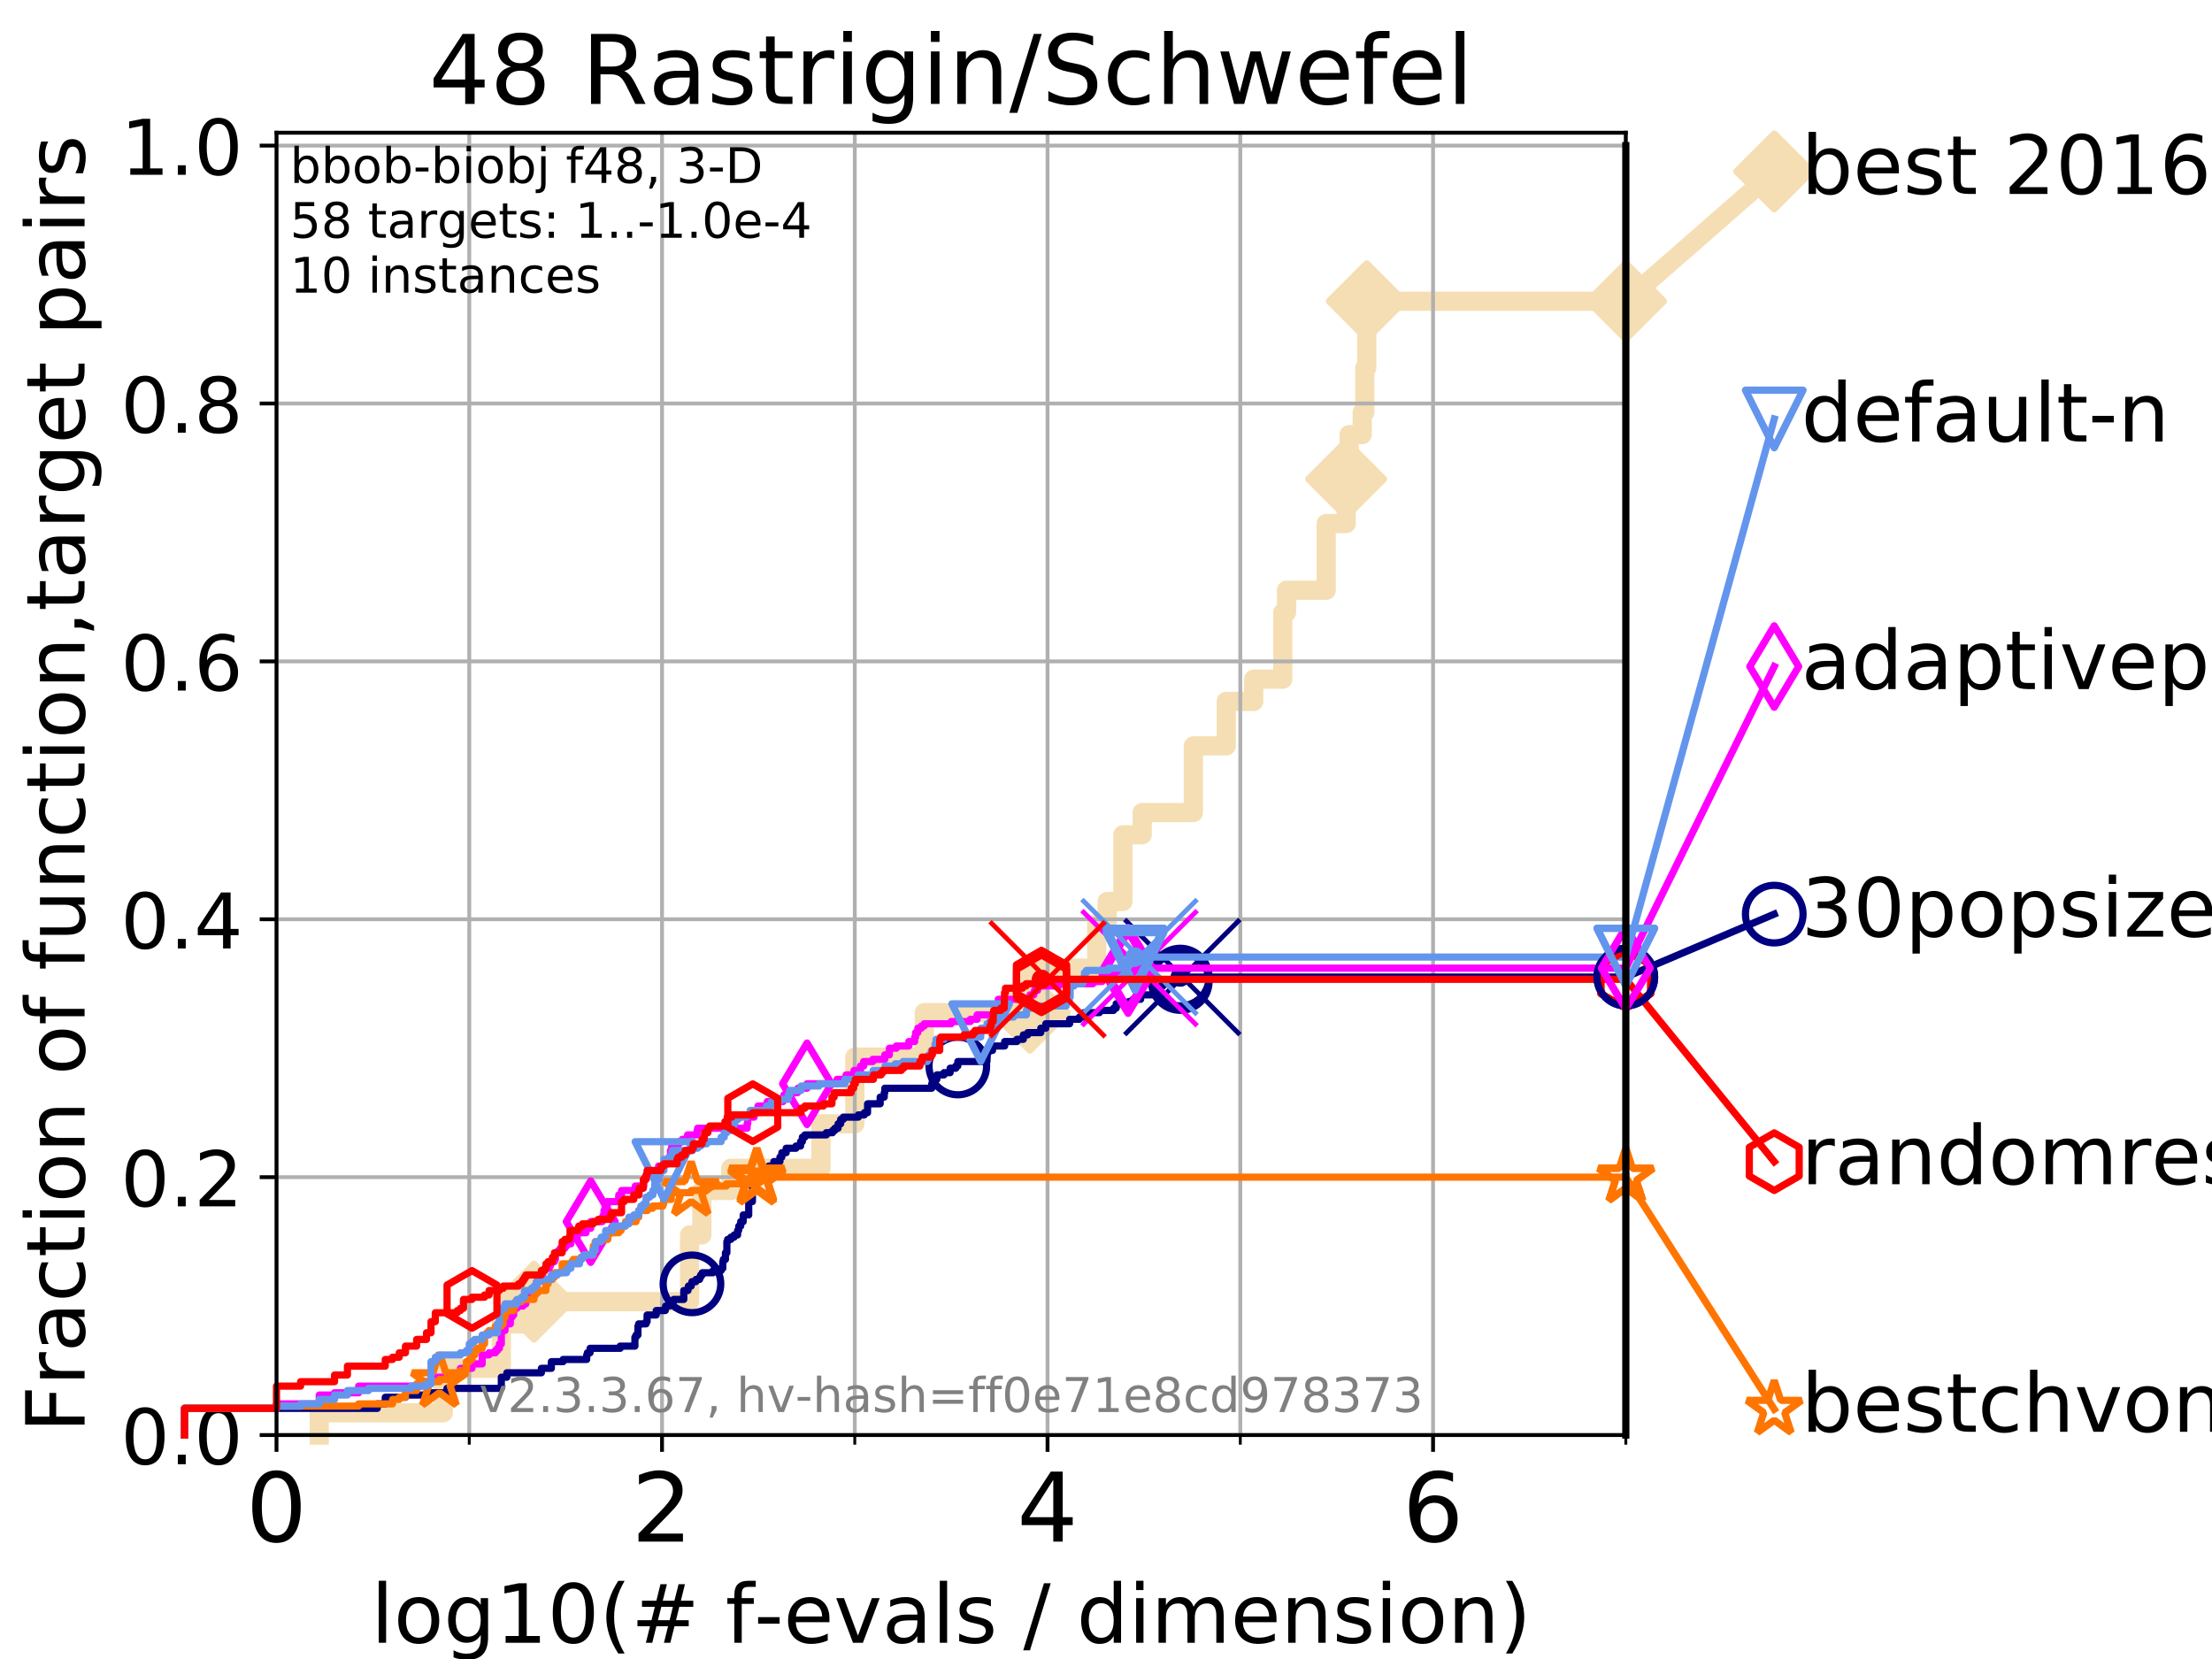 <?xml version="1.0" encoding="utf-8" standalone="no"?>
<!DOCTYPE svg PUBLIC "-//W3C//DTD SVG 1.1//EN"
  "http://www.w3.org/Graphics/SVG/1.1/DTD/svg11.dtd">
<!-- Created with matplotlib (https://matplotlib.org/) -->
<svg height="345.6pt" version="1.1" viewBox="0 0 460.8 345.6" width="460.8pt" xmlns="http://www.w3.org/2000/svg" xmlns:xlink="http://www.w3.org/1999/xlink">
 <defs>
  <style type="text/css">
*{stroke-linecap:butt;stroke-linejoin:round;}
  </style>
 </defs>
 <g id="figure_1">
  <g id="patch_1">
   <path d="M 0 345.6 
L 460.8 345.6 
L 460.8 0 
L 0 0 
z
" style="fill:#ffffff;"/>
  </g>
  <g id="axes_1">
   <g id="patch_2">
    <path d="M 57.6 298.944 
L 338.688 298.944 
L 338.688 27.648 
L 57.6 27.648 
z
" style="fill:#ffffff;"/>
   </g>
   <g id="line2d_1">
    <path d="M 66.508 298.944 
L 66.508 294.313 
L 92.347 294.313 
L 92.347 285.05 
L 104.435 285.05 
L 104.435 275.788 
L 111.239 275.788 
L 111.239 271.157 
L 143.654 271.157 
L 143.654 257.263 
L 146.216 257.263 
L 146.216 248.001 
L 152.233 248.001 
L 152.233 243.37 
L 171.021 243.37 
L 171.021 234.107 
L 178.078 234.107 
L 178.078 220.214 
L 192.549 220.214 
L 192.549 210.951 
L 214.54 210.951 
L 214.54 201.689 
L 228.455 201.689 
L 228.455 192.426 
L 230.641 192.426 
L 230.641 187.795 
L 233.925 187.795 
L 233.925 173.901 
L 237.939 173.901 
L 237.939 169.27 
L 248.6 169.27 
L 248.6 155.377 
L 255.459 155.377 
L 255.459 146.114 
L 261.17 146.114 
L 261.17 141.483 
L 267.23 141.483 
L 267.23 127.589 
L 268.007 127.589 
L 268.007 122.958 
L 276.268 122.958 
L 276.268 109.065 
L 280.428 109.065 
L 280.428 99.802 
L 281.057 99.802 
L 281.057 90.54 
L 283.779 90.54 
L 283.779 85.909 
L 284.307 85.909 
L 284.307 76.646 
L 284.716 76.646 
L 284.716 62.753 
L 338.688 62.753 
" style="fill:none;stroke:#f5deb3;stroke-linecap:square;stroke-width:4;"/>
   </g>
   <g id="line2d_2">
    <defs>
     <path d="M 0 7.778 
L 7.778 0 
L 0 -7.778 
L -7.778 0 
z
" id="m2082450ec8" style="stroke:#f5deb3;stroke-linejoin:miter;stroke-width:1.5;"/>
    </defs>
    <g>
     <use style="fill:#f5deb3;stroke:#f5deb3;stroke-linejoin:miter;stroke-width:1.5;" x="111.239" xlink:href="#m2082450ec8" y="271.157"/>
     <use style="fill:#f5deb3;stroke:#f5deb3;stroke-linejoin:miter;stroke-width:1.5;" x="214.54" xlink:href="#m2082450ec8" y="210.951"/>
     <use style="fill:#f5deb3;stroke:#f5deb3;stroke-linejoin:miter;stroke-width:1.5;" x="280.428" xlink:href="#m2082450ec8" y="99.802"/>
     <use style="fill:#f5deb3;stroke:#f5deb3;stroke-linejoin:miter;stroke-width:1.5;" x="284.716" xlink:href="#m2082450ec8" y="62.753"/>
     <use style="fill:#f5deb3;stroke:#f5deb3;stroke-linejoin:miter;stroke-width:1.5;" x="338.688" xlink:href="#m2082450ec8" y="62.753"/>
    </g>
   </g>
   <g id="line2d_3">
    <path style="fill:none;stroke:#f5deb3;stroke-linecap:square;stroke-width:4;"/>
    <g/>
   </g>
   <g id="line2d_4">
    <path d="M 338.688 62.753 
L 369.608 35.706 
" style="fill:none;stroke:#f5deb3;stroke-linecap:square;stroke-width:4;"/>
    <g>
     <use style="fill:#f5deb3;stroke:#f5deb3;stroke-linejoin:miter;stroke-width:1.5;" x="338.688" xlink:href="#m2082450ec8" y="62.753"/>
     <use style="fill:#f5deb3;stroke:#f5deb3;stroke-linejoin:miter;stroke-width:1.5;" x="369.608" xlink:href="#m2082450ec8" y="35.706"/>
    </g>
   </g>
   <g id="matplotlib.axis_1">
    <g id="xtick_1">
     <g id="line2d_5">
      <path clip-path="url(#p16e27e87ea)" d="M 57.6 298.944 
L 57.6 27.648 
" style="fill:none;stroke:#b0b0b0;stroke-linecap:square;stroke-width:0.8;"/>
     </g>
     <g id="line2d_6">
      <defs>
       <path d="M 0 0 
L 0 3.5 
" id="md4593cdc90" style="stroke:#000000;stroke-width:0.8;"/>
      </defs>
      <g>
       <use style="stroke:#000000;stroke-width:0.8;" x="57.6" xlink:href="#md4593cdc90" y="298.944"/>
      </g>
     </g>
     <g id="text_1">
      <!-- 0 -->
      <defs>
       <path d="M 31.781 66.406 
Q 24.172 66.406 20.328 58.906 
Q 16.5 51.422 16.5 36.375 
Q 16.5 21.391 20.328 13.891 
Q 24.172 6.391 31.781 6.391 
Q 39.453 6.391 43.281 13.891 
Q 47.125 21.391 47.125 36.375 
Q 47.125 51.422 43.281 58.906 
Q 39.453 66.406 31.781 66.406 
z
M 31.781 74.219 
Q 44.047 74.219 50.516 64.516 
Q 56.984 54.828 56.984 36.375 
Q 56.984 17.969 50.516 8.266 
Q 44.047 -1.422 31.781 -1.422 
Q 19.531 -1.422 13.062 8.266 
Q 6.594 17.969 6.594 36.375 
Q 6.594 54.828 13.062 64.516 
Q 19.531 74.219 31.781 74.219 
z
" id="DejaVuSans-48"/>
      </defs>
      <g transform="translate(51.237 321.141)scale(0.2 -0.2)">
       <use xlink:href="#DejaVuSans-48"/>
      </g>
     </g>
    </g>
    <g id="xtick_2">
     <g id="line2d_7">
      <path clip-path="url(#p16e27e87ea)" d="M 137.911 298.944 
L 137.911 27.648 
" style="fill:none;stroke:#b0b0b0;stroke-linecap:square;stroke-width:0.8;"/>
     </g>
     <g id="line2d_8">
      <g>
       <use style="stroke:#000000;stroke-width:0.8;" x="137.911" xlink:href="#md4593cdc90" y="298.944"/>
      </g>
     </g>
     <g id="text_2">
      <!-- 2 -->
      <defs>
       <path d="M 19.188 8.297 
L 53.609 8.297 
L 53.609 0 
L 7.328 0 
L 7.328 8.297 
Q 12.938 14.109 22.625 23.891 
Q 32.328 33.688 34.812 36.531 
Q 39.547 41.844 41.422 45.531 
Q 43.312 49.219 43.312 52.781 
Q 43.312 58.594 39.234 62.25 
Q 35.156 65.922 28.609 65.922 
Q 23.969 65.922 18.812 64.312 
Q 13.672 62.703 7.812 59.422 
L 7.812 69.391 
Q 13.766 71.781 18.938 73 
Q 24.125 74.219 28.422 74.219 
Q 39.75 74.219 46.484 68.547 
Q 53.219 62.891 53.219 53.422 
Q 53.219 48.922 51.531 44.891 
Q 49.859 40.875 45.406 35.406 
Q 44.188 33.984 37.641 27.219 
Q 31.109 20.453 19.188 8.297 
z
" id="DejaVuSans-50"/>
      </defs>
      <g transform="translate(131.548 321.141)scale(0.2 -0.2)">
       <use xlink:href="#DejaVuSans-50"/>
      </g>
     </g>
    </g>
    <g id="xtick_3">
     <g id="line2d_9">
      <path clip-path="url(#p16e27e87ea)" d="M 218.222 298.944 
L 218.222 27.648 
" style="fill:none;stroke:#b0b0b0;stroke-linecap:square;stroke-width:0.8;"/>
     </g>
     <g id="line2d_10">
      <g>
       <use style="stroke:#000000;stroke-width:0.8;" x="218.222" xlink:href="#md4593cdc90" y="298.944"/>
      </g>
     </g>
     <g id="text_3">
      <!-- 4 -->
      <defs>
       <path d="M 37.797 64.312 
L 12.891 25.391 
L 37.797 25.391 
z
M 35.203 72.906 
L 47.609 72.906 
L 47.609 25.391 
L 58.016 25.391 
L 58.016 17.188 
L 47.609 17.188 
L 47.609 0 
L 37.797 0 
L 37.797 17.188 
L 4.891 17.188 
L 4.891 26.703 
z
" id="DejaVuSans-52"/>
      </defs>
      <g transform="translate(211.859 321.141)scale(0.2 -0.2)">
       <use xlink:href="#DejaVuSans-52"/>
      </g>
     </g>
    </g>
    <g id="xtick_4">
     <g id="line2d_11">
      <path clip-path="url(#p16e27e87ea)" d="M 298.533 298.944 
L 298.533 27.648 
" style="fill:none;stroke:#b0b0b0;stroke-linecap:square;stroke-width:0.8;"/>
     </g>
     <g id="line2d_12">
      <g>
       <use style="stroke:#000000;stroke-width:0.8;" x="298.533" xlink:href="#md4593cdc90" y="298.944"/>
      </g>
     </g>
     <g id="text_4">
      <!-- 6 -->
      <defs>
       <path d="M 33.016 40.375 
Q 26.375 40.375 22.484 35.828 
Q 18.609 31.297 18.609 23.391 
Q 18.609 15.531 22.484 10.953 
Q 26.375 6.391 33.016 6.391 
Q 39.656 6.391 43.531 10.953 
Q 47.406 15.531 47.406 23.391 
Q 47.406 31.297 43.531 35.828 
Q 39.656 40.375 33.016 40.375 
z
M 52.594 71.297 
L 52.594 62.312 
Q 48.875 64.062 45.094 64.984 
Q 41.312 65.922 37.594 65.922 
Q 27.828 65.922 22.672 59.328 
Q 17.531 52.734 16.797 39.406 
Q 19.672 43.656 24.016 45.922 
Q 28.375 48.188 33.594 48.188 
Q 44.578 48.188 50.953 41.516 
Q 57.328 34.859 57.328 23.391 
Q 57.328 12.156 50.688 5.359 
Q 44.047 -1.422 33.016 -1.422 
Q 20.359 -1.422 13.672 8.266 
Q 6.984 17.969 6.984 36.375 
Q 6.984 53.656 15.188 63.938 
Q 23.391 74.219 37.203 74.219 
Q 40.922 74.219 44.703 73.484 
Q 48.484 72.75 52.594 71.297 
z
" id="DejaVuSans-54"/>
      </defs>
      <g transform="translate(292.17 321.141)scale(0.2 -0.2)">
       <use xlink:href="#DejaVuSans-54"/>
      </g>
     </g>
    </g>
    <g id="xtick_5">
     <g id="line2d_13">
      <path clip-path="url(#p16e27e87ea)" d="M 97.755 298.944 
L 97.755 27.648 
" style="fill:none;stroke:#b0b0b0;stroke-linecap:square;stroke-width:0.8;"/>
     </g>
     <g id="line2d_14">
      <defs>
       <path d="M 0 0 
L 0 2 
" id="m0740d8a5ab" style="stroke:#000000;stroke-width:0.6;"/>
      </defs>
      <g>
       <use style="stroke:#000000;stroke-width:0.6;" x="97.755" xlink:href="#m0740d8a5ab" y="298.944"/>
      </g>
     </g>
    </g>
    <g id="xtick_6">
     <g id="line2d_15">
      <path clip-path="url(#p16e27e87ea)" d="M 178.066 298.944 
L 178.066 27.648 
" style="fill:none;stroke:#b0b0b0;stroke-linecap:square;stroke-width:0.8;"/>
     </g>
     <g id="line2d_16">
      <g>
       <use style="stroke:#000000;stroke-width:0.6;" x="178.066" xlink:href="#m0740d8a5ab" y="298.944"/>
      </g>
     </g>
    </g>
    <g id="xtick_7">
     <g id="line2d_17">
      <path clip-path="url(#p16e27e87ea)" d="M 258.377 298.944 
L 258.377 27.648 
" style="fill:none;stroke:#b0b0b0;stroke-linecap:square;stroke-width:0.8;"/>
     </g>
     <g id="line2d_18">
      <g>
       <use style="stroke:#000000;stroke-width:0.6;" x="258.377" xlink:href="#m0740d8a5ab" y="298.944"/>
      </g>
     </g>
    </g>
    <g id="xtick_8">
     <g id="line2d_19">
      <path clip-path="url(#p16e27e87ea)" d="M 338.688 298.944 
L 338.688 27.648 
" style="fill:none;stroke:#b0b0b0;stroke-linecap:square;stroke-width:0.8;"/>
     </g>
     <g id="line2d_20">
      <g>
       <use style="stroke:#000000;stroke-width:0.6;" x="338.688" xlink:href="#m0740d8a5ab" y="298.944"/>
      </g>
     </g>
    </g>
    <g id="text_5">
     <!-- log10(# f-evals / dimension) -->
     <defs>
      <path d="M 9.422 75.984 
L 18.406 75.984 
L 18.406 0 
L 9.422 0 
z
" id="DejaVuSans-108"/>
      <path d="M 30.609 48.391 
Q 23.391 48.391 19.188 42.75 
Q 14.984 37.109 14.984 27.297 
Q 14.984 17.484 19.156 11.844 
Q 23.344 6.203 30.609 6.203 
Q 37.797 6.203 41.984 11.859 
Q 46.188 17.531 46.188 27.297 
Q 46.188 37.016 41.984 42.703 
Q 37.797 48.391 30.609 48.391 
z
M 30.609 56 
Q 42.328 56 49.016 48.375 
Q 55.719 40.766 55.719 27.297 
Q 55.719 13.875 49.016 6.219 
Q 42.328 -1.422 30.609 -1.422 
Q 18.844 -1.422 12.172 6.219 
Q 5.516 13.875 5.516 27.297 
Q 5.516 40.766 12.172 48.375 
Q 18.844 56 30.609 56 
z
" id="DejaVuSans-111"/>
      <path d="M 45.406 27.984 
Q 45.406 37.75 41.375 43.109 
Q 37.359 48.484 30.078 48.484 
Q 22.859 48.484 18.828 43.109 
Q 14.797 37.75 14.797 27.984 
Q 14.797 18.266 18.828 12.891 
Q 22.859 7.516 30.078 7.516 
Q 37.359 7.516 41.375 12.891 
Q 45.406 18.266 45.406 27.984 
z
M 54.391 6.781 
Q 54.391 -7.172 48.188 -13.984 
Q 42 -20.797 29.203 -20.797 
Q 24.469 -20.797 20.266 -20.094 
Q 16.062 -19.391 12.109 -17.922 
L 12.109 -9.188 
Q 16.062 -11.328 19.922 -12.344 
Q 23.781 -13.375 27.781 -13.375 
Q 36.625 -13.375 41.016 -8.766 
Q 45.406 -4.156 45.406 5.172 
L 45.406 9.625 
Q 42.625 4.781 38.281 2.391 
Q 33.938 0 27.875 0 
Q 17.828 0 11.672 7.656 
Q 5.516 15.328 5.516 27.984 
Q 5.516 40.672 11.672 48.328 
Q 17.828 56 27.875 56 
Q 33.938 56 38.281 53.609 
Q 42.625 51.219 45.406 46.391 
L 45.406 54.688 
L 54.391 54.688 
z
" id="DejaVuSans-103"/>
      <path d="M 12.406 8.297 
L 28.516 8.297 
L 28.516 63.922 
L 10.984 60.406 
L 10.984 69.391 
L 28.422 72.906 
L 38.281 72.906 
L 38.281 8.297 
L 54.391 8.297 
L 54.391 0 
L 12.406 0 
z
" id="DejaVuSans-49"/>
      <path d="M 31 75.875 
Q 24.469 64.656 21.281 53.656 
Q 18.109 42.672 18.109 31.391 
Q 18.109 20.125 21.312 9.062 
Q 24.516 -2 31 -13.188 
L 23.188 -13.188 
Q 15.875 -1.703 12.234 9.375 
Q 8.594 20.453 8.594 31.391 
Q 8.594 42.281 12.203 53.312 
Q 15.828 64.359 23.188 75.875 
z
" id="DejaVuSans-40"/>
      <path d="M 51.125 44 
L 36.922 44 
L 32.812 27.688 
L 47.125 27.688 
z
M 43.797 71.781 
L 38.719 51.516 
L 52.984 51.516 
L 58.109 71.781 
L 65.922 71.781 
L 60.891 51.516 
L 76.125 51.516 
L 76.125 44 
L 58.984 44 
L 54.984 27.688 
L 70.516 27.688 
L 70.516 20.219 
L 53.078 20.219 
L 48 0 
L 40.188 0 
L 45.219 20.219 
L 30.906 20.219 
L 25.875 0 
L 18.016 0 
L 23.094 20.219 
L 7.719 20.219 
L 7.719 27.688 
L 24.906 27.688 
L 29 44 
L 13.281 44 
L 13.281 51.516 
L 30.906 51.516 
L 35.891 71.781 
z
" id="DejaVuSans-35"/>
      <path id="DejaVuSans-32"/>
      <path d="M 37.109 75.984 
L 37.109 68.5 
L 28.516 68.5 
Q 23.688 68.5 21.797 66.547 
Q 19.922 64.594 19.922 59.516 
L 19.922 54.688 
L 34.719 54.688 
L 34.719 47.703 
L 19.922 47.703 
L 19.922 0 
L 10.891 0 
L 10.891 47.703 
L 2.297 47.703 
L 2.297 54.688 
L 10.891 54.688 
L 10.891 58.5 
Q 10.891 67.625 15.141 71.797 
Q 19.391 75.984 28.609 75.984 
z
" id="DejaVuSans-102"/>
      <path d="M 4.891 31.391 
L 31.203 31.391 
L 31.203 23.391 
L 4.891 23.391 
z
" id="DejaVuSans-45"/>
      <path d="M 56.203 29.594 
L 56.203 25.203 
L 14.891 25.203 
Q 15.484 15.922 20.484 11.062 
Q 25.484 6.203 34.422 6.203 
Q 39.594 6.203 44.453 7.469 
Q 49.312 8.734 54.109 11.281 
L 54.109 2.781 
Q 49.266 0.734 44.188 -0.344 
Q 39.109 -1.422 33.891 -1.422 
Q 20.797 -1.422 13.156 6.188 
Q 5.516 13.812 5.516 26.812 
Q 5.516 40.234 12.766 48.109 
Q 20.016 56 32.328 56 
Q 43.359 56 49.781 48.891 
Q 56.203 41.797 56.203 29.594 
z
M 47.219 32.234 
Q 47.125 39.594 43.094 43.984 
Q 39.062 48.391 32.422 48.391 
Q 24.906 48.391 20.391 44.141 
Q 15.875 39.891 15.188 32.172 
z
" id="DejaVuSans-101"/>
      <path d="M 2.984 54.688 
L 12.5 54.688 
L 29.594 8.797 
L 46.688 54.688 
L 56.203 54.688 
L 35.688 0 
L 23.484 0 
z
" id="DejaVuSans-118"/>
      <path d="M 34.281 27.484 
Q 23.391 27.484 19.188 25 
Q 14.984 22.516 14.984 16.5 
Q 14.984 11.719 18.141 8.906 
Q 21.297 6.109 26.703 6.109 
Q 34.188 6.109 38.703 11.406 
Q 43.219 16.703 43.219 25.484 
L 43.219 27.484 
z
M 52.203 31.203 
L 52.203 0 
L 43.219 0 
L 43.219 8.297 
Q 40.141 3.328 35.547 0.953 
Q 30.953 -1.422 24.312 -1.422 
Q 15.922 -1.422 10.953 3.297 
Q 6 8.016 6 15.922 
Q 6 25.141 12.172 29.828 
Q 18.359 34.516 30.609 34.516 
L 43.219 34.516 
L 43.219 35.406 
Q 43.219 41.609 39.141 45 
Q 35.062 48.391 27.688 48.391 
Q 23 48.391 18.547 47.266 
Q 14.109 46.141 10.016 43.891 
L 10.016 52.203 
Q 14.938 54.109 19.578 55.047 
Q 24.219 56 28.609 56 
Q 40.484 56 46.344 49.844 
Q 52.203 43.703 52.203 31.203 
z
" id="DejaVuSans-97"/>
      <path d="M 44.281 53.078 
L 44.281 44.578 
Q 40.484 46.531 36.375 47.5 
Q 32.281 48.484 27.875 48.484 
Q 21.188 48.484 17.844 46.438 
Q 14.5 44.391 14.5 40.281 
Q 14.5 37.156 16.891 35.375 
Q 19.281 33.594 26.516 31.984 
L 29.594 31.297 
Q 39.156 29.25 43.188 25.516 
Q 47.219 21.781 47.219 15.094 
Q 47.219 7.469 41.188 3.016 
Q 35.156 -1.422 24.609 -1.422 
Q 20.219 -1.422 15.453 -0.562 
Q 10.688 0.297 5.422 2 
L 5.422 11.281 
Q 10.406 8.688 15.234 7.391 
Q 20.062 6.109 24.812 6.109 
Q 31.156 6.109 34.562 8.281 
Q 37.984 10.453 37.984 14.406 
Q 37.984 18.062 35.516 20.016 
Q 33.062 21.969 24.703 23.781 
L 21.578 24.516 
Q 13.234 26.266 9.516 29.906 
Q 5.812 33.547 5.812 39.891 
Q 5.812 47.609 11.281 51.797 
Q 16.75 56 26.812 56 
Q 31.781 56 36.172 55.266 
Q 40.578 54.547 44.281 53.078 
z
" id="DejaVuSans-115"/>
      <path d="M 25.391 72.906 
L 33.688 72.906 
L 8.297 -9.281 
L 0 -9.281 
z
" id="DejaVuSans-47"/>
      <path d="M 45.406 46.391 
L 45.406 75.984 
L 54.391 75.984 
L 54.391 0 
L 45.406 0 
L 45.406 8.203 
Q 42.578 3.328 38.25 0.953 
Q 33.938 -1.422 27.875 -1.422 
Q 17.969 -1.422 11.734 6.484 
Q 5.516 14.406 5.516 27.297 
Q 5.516 40.188 11.734 48.094 
Q 17.969 56 27.875 56 
Q 33.938 56 38.25 53.625 
Q 42.578 51.266 45.406 46.391 
z
M 14.797 27.297 
Q 14.797 17.391 18.875 11.75 
Q 22.953 6.109 30.078 6.109 
Q 37.203 6.109 41.297 11.75 
Q 45.406 17.391 45.406 27.297 
Q 45.406 37.203 41.297 42.844 
Q 37.203 48.484 30.078 48.484 
Q 22.953 48.484 18.875 42.844 
Q 14.797 37.203 14.797 27.297 
z
" id="DejaVuSans-100"/>
      <path d="M 9.422 54.688 
L 18.406 54.688 
L 18.406 0 
L 9.422 0 
z
M 9.422 75.984 
L 18.406 75.984 
L 18.406 64.594 
L 9.422 64.594 
z
" id="DejaVuSans-105"/>
      <path d="M 52 44.188 
Q 55.375 50.25 60.062 53.125 
Q 64.75 56 71.094 56 
Q 79.641 56 84.281 50.016 
Q 88.922 44.047 88.922 33.016 
L 88.922 0 
L 79.891 0 
L 79.891 32.719 
Q 79.891 40.578 77.094 44.375 
Q 74.312 48.188 68.609 48.188 
Q 61.625 48.188 57.562 43.547 
Q 53.516 38.922 53.516 30.906 
L 53.516 0 
L 44.484 0 
L 44.484 32.719 
Q 44.484 40.625 41.703 44.406 
Q 38.922 48.188 33.109 48.188 
Q 26.219 48.188 22.156 43.531 
Q 18.109 38.875 18.109 30.906 
L 18.109 0 
L 9.078 0 
L 9.078 54.688 
L 18.109 54.688 
L 18.109 46.188 
Q 21.188 51.219 25.484 53.609 
Q 29.781 56 35.688 56 
Q 41.656 56 45.828 52.969 
Q 50 49.953 52 44.188 
z
" id="DejaVuSans-109"/>
      <path d="M 54.891 33.016 
L 54.891 0 
L 45.906 0 
L 45.906 32.719 
Q 45.906 40.484 42.875 44.328 
Q 39.844 48.188 33.797 48.188 
Q 26.516 48.188 22.312 43.547 
Q 18.109 38.922 18.109 30.906 
L 18.109 0 
L 9.078 0 
L 9.078 54.688 
L 18.109 54.688 
L 18.109 46.188 
Q 21.344 51.125 25.703 53.562 
Q 30.078 56 35.797 56 
Q 45.219 56 50.047 50.172 
Q 54.891 44.344 54.891 33.016 
z
" id="DejaVuSans-110"/>
      <path d="M 8.016 75.875 
L 15.828 75.875 
Q 23.141 64.359 26.781 53.312 
Q 30.422 42.281 30.422 31.391 
Q 30.422 20.453 26.781 9.375 
Q 23.141 -1.703 15.828 -13.188 
L 8.016 -13.188 
Q 14.5 -2 17.703 9.062 
Q 20.906 20.125 20.906 31.391 
Q 20.906 42.672 17.703 53.656 
Q 14.5 64.656 8.016 75.875 
z
" id="DejaVuSans-41"/>
     </defs>
     <g transform="translate(77.303 342.218)scale(0.17 -0.17)">
      <use xlink:href="#DejaVuSans-108"/>
      <use x="27.783" xlink:href="#DejaVuSans-111"/>
      <use x="88.965" xlink:href="#DejaVuSans-103"/>
      <use x="152.441" xlink:href="#DejaVuSans-49"/>
      <use x="216.064" xlink:href="#DejaVuSans-48"/>
      <use x="279.688" xlink:href="#DejaVuSans-40"/>
      <use x="318.701" xlink:href="#DejaVuSans-35"/>
      <use x="402.49" xlink:href="#DejaVuSans-32"/>
      <use x="434.277" xlink:href="#DejaVuSans-102"/>
      <use x="469.404" xlink:href="#DejaVuSans-45"/>
      <use x="505.488" xlink:href="#DejaVuSans-101"/>
      <use x="567.012" xlink:href="#DejaVuSans-118"/>
      <use x="626.191" xlink:href="#DejaVuSans-97"/>
      <use x="687.471" xlink:href="#DejaVuSans-108"/>
      <use x="715.254" xlink:href="#DejaVuSans-115"/>
      <use x="767.354" xlink:href="#DejaVuSans-32"/>
      <use x="799.141" xlink:href="#DejaVuSans-47"/>
      <use x="832.832" xlink:href="#DejaVuSans-32"/>
      <use x="864.619" xlink:href="#DejaVuSans-100"/>
      <use x="928.096" xlink:href="#DejaVuSans-105"/>
      <use x="955.879" xlink:href="#DejaVuSans-109"/>
      <use x="1053.291" xlink:href="#DejaVuSans-101"/>
      <use x="1114.814" xlink:href="#DejaVuSans-110"/>
      <use x="1178.193" xlink:href="#DejaVuSans-115"/>
      <use x="1230.293" xlink:href="#DejaVuSans-105"/>
      <use x="1258.076" xlink:href="#DejaVuSans-111"/>
      <use x="1319.258" xlink:href="#DejaVuSans-110"/>
      <use x="1382.637" xlink:href="#DejaVuSans-41"/>
     </g>
    </g>
   </g>
   <g id="matplotlib.axis_2">
    <g id="ytick_1">
     <g id="line2d_21">
      <path clip-path="url(#p16e27e87ea)" d="M 57.6 298.944 
L 338.688 298.944 
" style="fill:none;stroke:#b0b0b0;stroke-linecap:square;stroke-width:0.8;"/>
     </g>
     <g id="line2d_22">
      <defs>
       <path d="M 0 0 
L -3.5 0 
" id="m0b7e333967" style="stroke:#000000;stroke-width:0.8;"/>
      </defs>
      <g>
       <use style="stroke:#000000;stroke-width:0.8;" x="57.6" xlink:href="#m0b7e333967" y="298.944"/>
      </g>
     </g>
     <g id="text_6">
      <!-- 0.0 -->
      <defs>
       <path d="M 10.688 12.406 
L 21 12.406 
L 21 0 
L 10.688 0 
z
" id="DejaVuSans-46"/>
      </defs>
      <g transform="translate(25.155 305.023)scale(0.16 -0.16)">
       <use xlink:href="#DejaVuSans-48"/>
       <use x="63.623" xlink:href="#DejaVuSans-46"/>
       <use x="95.41" xlink:href="#DejaVuSans-48"/>
      </g>
     </g>
    </g>
    <g id="ytick_2">
     <g id="line2d_23">
      <path clip-path="url(#p16e27e87ea)" d="M 57.6 245.222 
L 338.688 245.222 
" style="fill:none;stroke:#b0b0b0;stroke-linecap:square;stroke-width:0.8;"/>
     </g>
     <g id="line2d_24">
      <g>
       <use style="stroke:#000000;stroke-width:0.8;" x="57.6" xlink:href="#m0b7e333967" y="245.222"/>
      </g>
     </g>
     <g id="text_7">
      <!-- 0.2 -->
      <g transform="translate(25.155 251.301)scale(0.16 -0.16)">
       <use xlink:href="#DejaVuSans-48"/>
       <use x="63.623" xlink:href="#DejaVuSans-46"/>
       <use x="95.41" xlink:href="#DejaVuSans-50"/>
      </g>
     </g>
    </g>
    <g id="ytick_3">
     <g id="line2d_25">
      <path clip-path="url(#p16e27e87ea)" d="M 57.6 191.5 
L 338.688 191.5 
" style="fill:none;stroke:#b0b0b0;stroke-linecap:square;stroke-width:0.8;"/>
     </g>
     <g id="line2d_26">
      <g>
       <use style="stroke:#000000;stroke-width:0.8;" x="57.6" xlink:href="#m0b7e333967" y="191.5"/>
      </g>
     </g>
     <g id="text_8">
      <!-- 0.4 -->
      <g transform="translate(25.155 197.579)scale(0.16 -0.16)">
       <use xlink:href="#DejaVuSans-48"/>
       <use x="63.623" xlink:href="#DejaVuSans-46"/>
       <use x="95.41" xlink:href="#DejaVuSans-52"/>
      </g>
     </g>
    </g>
    <g id="ytick_4">
     <g id="line2d_27">
      <path clip-path="url(#p16e27e87ea)" d="M 57.6 137.778 
L 338.688 137.778 
" style="fill:none;stroke:#b0b0b0;stroke-linecap:square;stroke-width:0.8;"/>
     </g>
     <g id="line2d_28">
      <g>
       <use style="stroke:#000000;stroke-width:0.8;" x="57.6" xlink:href="#m0b7e333967" y="137.778"/>
      </g>
     </g>
     <g id="text_9">
      <!-- 0.6 -->
      <g transform="translate(25.155 143.857)scale(0.16 -0.16)">
       <use xlink:href="#DejaVuSans-48"/>
       <use x="63.623" xlink:href="#DejaVuSans-46"/>
       <use x="95.41" xlink:href="#DejaVuSans-54"/>
      </g>
     </g>
    </g>
    <g id="ytick_5">
     <g id="line2d_29">
      <path clip-path="url(#p16e27e87ea)" d="M 57.6 84.056 
L 338.688 84.056 
" style="fill:none;stroke:#b0b0b0;stroke-linecap:square;stroke-width:0.8;"/>
     </g>
     <g id="line2d_30">
      <g>
       <use style="stroke:#000000;stroke-width:0.8;" x="57.6" xlink:href="#m0b7e333967" y="84.056"/>
      </g>
     </g>
     <g id="text_10">
      <!-- 0.8 -->
      <defs>
       <path d="M 31.781 34.625 
Q 24.75 34.625 20.719 30.859 
Q 16.703 27.094 16.703 20.516 
Q 16.703 13.922 20.719 10.156 
Q 24.75 6.391 31.781 6.391 
Q 38.812 6.391 42.859 10.172 
Q 46.922 13.969 46.922 20.516 
Q 46.922 27.094 42.891 30.859 
Q 38.875 34.625 31.781 34.625 
z
M 21.922 38.812 
Q 15.578 40.375 12.031 44.719 
Q 8.5 49.078 8.5 55.328 
Q 8.5 64.062 14.719 69.141 
Q 20.953 74.219 31.781 74.219 
Q 42.672 74.219 48.875 69.141 
Q 55.078 64.062 55.078 55.328 
Q 55.078 49.078 51.531 44.719 
Q 48 40.375 41.703 38.812 
Q 48.828 37.156 52.797 32.312 
Q 56.781 27.484 56.781 20.516 
Q 56.781 9.906 50.312 4.234 
Q 43.844 -1.422 31.781 -1.422 
Q 19.734 -1.422 13.25 4.234 
Q 6.781 9.906 6.781 20.516 
Q 6.781 27.484 10.781 32.312 
Q 14.797 37.156 21.922 38.812 
z
M 18.312 54.391 
Q 18.312 48.734 21.844 45.562 
Q 25.391 42.391 31.781 42.391 
Q 38.141 42.391 41.719 45.562 
Q 45.312 48.734 45.312 54.391 
Q 45.312 60.062 41.719 63.234 
Q 38.141 66.406 31.781 66.406 
Q 25.391 66.406 21.844 63.234 
Q 18.312 60.062 18.312 54.391 
z
" id="DejaVuSans-56"/>
      </defs>
      <g transform="translate(25.155 90.135)scale(0.16 -0.16)">
       <use xlink:href="#DejaVuSans-48"/>
       <use x="63.623" xlink:href="#DejaVuSans-46"/>
       <use x="95.41" xlink:href="#DejaVuSans-56"/>
      </g>
     </g>
    </g>
    <g id="ytick_6">
     <g id="line2d_31">
      <path clip-path="url(#p16e27e87ea)" d="M 57.6 30.334 
L 338.688 30.334 
" style="fill:none;stroke:#b0b0b0;stroke-linecap:square;stroke-width:0.8;"/>
     </g>
     <g id="line2d_32">
      <g>
       <use style="stroke:#000000;stroke-width:0.8;" x="57.6" xlink:href="#m0b7e333967" y="30.334"/>
      </g>
     </g>
     <g id="text_11">
      <!-- 1.0 -->
      <g transform="translate(25.155 36.413)scale(0.16 -0.16)">
       <use xlink:href="#DejaVuSans-49"/>
       <use x="63.623" xlink:href="#DejaVuSans-46"/>
       <use x="95.41" xlink:href="#DejaVuSans-48"/>
      </g>
     </g>
    </g>
    <g id="text_12">
     <!-- Fraction of function,target pairs -->
     <defs>
      <path d="M 9.812 72.906 
L 51.703 72.906 
L 51.703 64.594 
L 19.672 64.594 
L 19.672 43.109 
L 48.578 43.109 
L 48.578 34.812 
L 19.672 34.812 
L 19.672 0 
L 9.812 0 
z
" id="DejaVuSans-70"/>
      <path d="M 41.109 46.297 
Q 39.594 47.172 37.812 47.578 
Q 36.031 48 33.891 48 
Q 26.266 48 22.188 43.047 
Q 18.109 38.094 18.109 28.812 
L 18.109 0 
L 9.078 0 
L 9.078 54.688 
L 18.109 54.688 
L 18.109 46.188 
Q 20.953 51.172 25.484 53.578 
Q 30.031 56 36.531 56 
Q 37.453 56 38.578 55.875 
Q 39.703 55.766 41.062 55.516 
z
" id="DejaVuSans-114"/>
      <path d="M 48.781 52.594 
L 48.781 44.188 
Q 44.969 46.297 41.141 47.344 
Q 37.312 48.391 33.406 48.391 
Q 24.656 48.391 19.812 42.844 
Q 14.984 37.312 14.984 27.297 
Q 14.984 17.281 19.812 11.734 
Q 24.656 6.203 33.406 6.203 
Q 37.312 6.203 41.141 7.25 
Q 44.969 8.297 48.781 10.406 
L 48.781 2.094 
Q 45.016 0.344 40.984 -0.531 
Q 36.969 -1.422 32.422 -1.422 
Q 20.062 -1.422 12.781 6.344 
Q 5.516 14.109 5.516 27.297 
Q 5.516 40.672 12.859 48.328 
Q 20.219 56 33.016 56 
Q 37.156 56 41.109 55.141 
Q 45.062 54.297 48.781 52.594 
z
" id="DejaVuSans-99"/>
      <path d="M 18.312 70.219 
L 18.312 54.688 
L 36.812 54.688 
L 36.812 47.703 
L 18.312 47.703 
L 18.312 18.016 
Q 18.312 11.328 20.141 9.422 
Q 21.969 7.516 27.594 7.516 
L 36.812 7.516 
L 36.812 0 
L 27.594 0 
Q 17.188 0 13.234 3.875 
Q 9.281 7.766 9.281 18.016 
L 9.281 47.703 
L 2.688 47.703 
L 2.688 54.688 
L 9.281 54.688 
L 9.281 70.219 
z
" id="DejaVuSans-116"/>
      <path d="M 8.5 21.578 
L 8.5 54.688 
L 17.484 54.688 
L 17.484 21.922 
Q 17.484 14.156 20.5 10.266 
Q 23.531 6.391 29.594 6.391 
Q 36.859 6.391 41.078 11.031 
Q 45.312 15.672 45.312 23.688 
L 45.312 54.688 
L 54.297 54.688 
L 54.297 0 
L 45.312 0 
L 45.312 8.406 
Q 42.047 3.422 37.719 1 
Q 33.406 -1.422 27.688 -1.422 
Q 18.266 -1.422 13.375 4.438 
Q 8.5 10.297 8.5 21.578 
z
M 31.109 56 
z
" id="DejaVuSans-117"/>
      <path d="M 11.719 12.406 
L 22.016 12.406 
L 22.016 4 
L 14.016 -11.625 
L 7.719 -11.625 
L 11.719 4 
z
" id="DejaVuSans-44"/>
      <path d="M 18.109 8.203 
L 18.109 -20.797 
L 9.078 -20.797 
L 9.078 54.688 
L 18.109 54.688 
L 18.109 46.391 
Q 20.953 51.266 25.266 53.625 
Q 29.594 56 35.594 56 
Q 45.562 56 51.781 48.094 
Q 58.016 40.188 58.016 27.297 
Q 58.016 14.406 51.781 6.484 
Q 45.562 -1.422 35.594 -1.422 
Q 29.594 -1.422 25.266 0.953 
Q 20.953 3.328 18.109 8.203 
z
M 48.688 27.297 
Q 48.688 37.203 44.609 42.844 
Q 40.531 48.484 33.406 48.484 
Q 26.266 48.484 22.188 42.844 
Q 18.109 37.203 18.109 27.297 
Q 18.109 17.391 22.188 11.75 
Q 26.266 6.109 33.406 6.109 
Q 40.531 6.109 44.609 11.75 
Q 48.688 17.391 48.688 27.297 
z
" id="DejaVuSans-112"/>
     </defs>
     <g transform="translate(17.62 298.435)rotate(-90)scale(0.17 -0.17)">
      <use xlink:href="#DejaVuSans-70"/>
      <use x="57.41" xlink:href="#DejaVuSans-114"/>
      <use x="98.523" xlink:href="#DejaVuSans-97"/>
      <use x="159.803" xlink:href="#DejaVuSans-99"/>
      <use x="214.783" xlink:href="#DejaVuSans-116"/>
      <use x="253.992" xlink:href="#DejaVuSans-105"/>
      <use x="281.775" xlink:href="#DejaVuSans-111"/>
      <use x="342.957" xlink:href="#DejaVuSans-110"/>
      <use x="406.336" xlink:href="#DejaVuSans-32"/>
      <use x="438.123" xlink:href="#DejaVuSans-111"/>
      <use x="499.305" xlink:href="#DejaVuSans-102"/>
      <use x="534.51" xlink:href="#DejaVuSans-32"/>
      <use x="566.297" xlink:href="#DejaVuSans-102"/>
      <use x="601.502" xlink:href="#DejaVuSans-117"/>
      <use x="664.881" xlink:href="#DejaVuSans-110"/>
      <use x="728.26" xlink:href="#DejaVuSans-99"/>
      <use x="783.24" xlink:href="#DejaVuSans-116"/>
      <use x="822.449" xlink:href="#DejaVuSans-105"/>
      <use x="850.232" xlink:href="#DejaVuSans-111"/>
      <use x="911.414" xlink:href="#DejaVuSans-110"/>
      <use x="974.793" xlink:href="#DejaVuSans-44"/>
      <use x="1006.58" xlink:href="#DejaVuSans-116"/>
      <use x="1045.789" xlink:href="#DejaVuSans-97"/>
      <use x="1107.068" xlink:href="#DejaVuSans-114"/>
      <use x="1148.166" xlink:href="#DejaVuSans-103"/>
      <use x="1211.643" xlink:href="#DejaVuSans-101"/>
      <use x="1273.166" xlink:href="#DejaVuSans-116"/>
      <use x="1312.375" xlink:href="#DejaVuSans-32"/>
      <use x="1344.162" xlink:href="#DejaVuSans-112"/>
      <use x="1407.639" xlink:href="#DejaVuSans-97"/>
      <use x="1468.918" xlink:href="#DejaVuSans-105"/>
      <use x="1496.701" xlink:href="#DejaVuSans-114"/>
      <use x="1537.814" xlink:href="#DejaVuSans-115"/>
     </g>
    </g>
   </g>
   <g id="line2d_33">
    <defs>
     <path d="M 0 1.5 
C 0.398 1.5 0.779 1.342 1.061 1.061 
C 1.342 0.779 1.5 0.398 1.5 0 
C 1.5 -0.398 1.342 -0.779 1.061 -1.061 
C 0.779 -1.342 0.398 -1.5 0 -1.5 
C -0.398 -1.5 -0.779 -1.342 -1.061 -1.061 
C -1.342 -0.779 -1.5 -0.398 -1.5 0 
C -1.5 0.398 -1.342 0.779 -1.061 1.061 
C -0.779 1.342 -0.398 1.5 0 1.5 
z
" id="mba87658218" style="stroke:#f5deb3;"/>
    </defs>
    <g>
     <use style="fill:#f5deb3;stroke:#f5deb3;" x="284.716" xlink:href="#mba87658218" y="62.753"/>
     <use style="fill:#f5deb3;stroke:#f5deb3;" x="284.716" xlink:href="#mba87658218" y="62.753"/>
    </g>
   </g>
   <g id="line2d_34">
    <defs>
     <path d="M 0 1.5 
C 0.398 1.5 0.779 1.342 1.061 1.061 
C 1.342 0.779 1.5 0.398 1.5 0 
C 1.5 -0.398 1.342 -0.779 1.061 -1.061 
C 0.779 -1.342 0.398 -1.5 0 -1.5 
C -0.398 -1.5 -0.779 -1.342 -1.061 -1.061 
C -1.342 -0.779 -1.5 -0.398 -1.5 0 
C -1.5 0.398 -1.342 0.779 -1.061 1.061 
C -0.779 1.342 -0.398 1.5 0 1.5 
z
" id="m77a14f7547" style="stroke:#000080;"/>
    </defs>
    <g>
     <use style="fill:#000080;stroke:#000080;" x="245.87" xlink:href="#m77a14f7547" y="203.541"/>
     <use style="fill:#000080;stroke:#000080;" x="245.87" xlink:href="#m77a14f7547" y="203.541"/>
    </g>
   </g>
   <g id="line2d_35">
    <path d="M 38.441 298.944 
L 38.441 293.387 
L 78.596 293.387 
L 78.596 292.46 
L 80.259 292.46 
L 80.259 291.071 
L 84.464 291.071 
L 84.464 290.608 
L 88.847 290.608 
L 88.847 290.145 
L 93.122 290.145 
L 93.122 289.218 
L 104.435 289.218 
L 104.435 286.903 
L 105.585 286.903 
L 105.585 285.977 
L 112.779 285.977 
L 112.779 285.05 
L 114.86 285.05 
L 114.86 283.661 
L 117.298 283.661 
L 117.298 283.198 
L 122.22 283.198 
L 122.22 282.272 
L 122.362 282.272 
L 122.362 281.809 
L 122.92 281.809 
L 122.92 280.882 
L 129.195 280.882 
L 129.195 280.419 
L 132.263 280.419 
L 132.263 278.567 
L 132.502 278.567 
L 132.502 278.104 
L 132.894 278.104 
L 132.894 276.251 
L 133.048 276.251 
L 133.048 275.788 
L 134.591 275.788 
L 134.591 275.325 
L 134.801 275.325 
L 134.801 273.935 
L 136.708 273.935 
L 136.708 273.009 
L 138.595 273.009 
L 138.651 272.083 
L 139.467 272.083 
L 139.467 271.157 
L 140.348 271.157 
L 140.348 270.694 
L 142.442 270.694 
L 142.442 268.841 
L 143.316 268.841 
L 143.401 267.915 
L 143.985 267.915 
L 143.985 267.452 
L 144.148 267.452 
L 144.148 266.989 
L 144.982 266.989 
L 144.982 266.526 
L 145.74 266.526 
L 145.74 266.062 
L 145.961 266.062 
L 145.961 265.599 
L 146.288 265.599 
L 146.288 265.136 
L 148.545 265.136 
L 148.545 264.673 
L 150.23 264.673 
L 150.23 264.21 
L 150.571 264.21 
L 150.571 262.821 
L 150.683 262.821 
L 150.683 262.357 
L 151.124 262.357 
L 151.124 260.968 
L 151.422 260.968 
L 151.422 258.653 
L 151.582 258.653 
L 151.582 258.189 
L 152.258 258.189 
L 152.258 257.726 
L 152.934 257.726 
L 152.934 257.263 
L 153.656 257.263 
L 153.656 256.337 
L 153.867 256.337 
L 153.914 255.411 
L 154.304 255.411 
L 154.304 254.484 
L 154.819 254.484 
L 154.819 253.095 
L 155.97 253.095 
L 155.97 250.316 
L 156.737 250.316 
L 156.757 246.611 
L 157.396 246.611 
L 157.396 245.685 
L 158.802 245.685 
L 158.802 244.759 
L 159.891 244.759 
L 159.891 244.296 
L 160.152 244.296 
L 160.168 242.906 
L 161.208 242.906 
L 161.208 241.98 
L 162.475 241.98 
L 162.475 241.054 
L 162.868 241.054 
L 162.868 240.128 
L 163.775 240.128 
L 163.775 239.201 
L 165.815 239.201 
L 165.815 238.738 
L 166.774 238.738 
L 166.774 237.812 
L 167.147 237.812 
L 167.147 236.886 
L 167.672 236.886 
L 167.672 236.423 
L 172.134 236.423 
L 172.134 235.96 
L 173.44 235.96 
L 173.44 235.496 
L 173.904 235.496 
L 173.904 235.033 
L 174.584 235.033 
L 174.584 234.107 
L 175.129 234.107 
L 175.129 233.181 
L 175.671 233.181 
L 175.671 232.718 
L 178.812 232.718 
L 178.812 232.255 
L 180.058 232.255 
L 180.058 231.792 
L 180.725 231.792 
L 180.74 229.939 
L 183.356 229.939 
L 183.356 228.55 
L 184.202 228.55 
L 184.202 227.623 
L 184.32 227.623 
L 184.32 226.697 
L 194.099 226.697 
L 194.099 225.771 
L 194.228 225.771 
L 194.228 224.845 
L 195.16 224.845 
L 195.16 223.918 
L 196.656 223.918 
L 196.656 223.455 
L 197.93 223.455 
L 197.93 222.529 
L 199.11 222.529 
L 199.11 222.066 
L 199.531 222.066 
L 199.531 221.14 
L 205.597 221.14 
L 205.686 219.287 
L 205.898 219.287 
L 205.898 218.824 
L 206.763 218.824 
L 206.763 217.898 
L 209.29 217.898 
L 209.29 216.972 
L 211.842 216.972 
L 211.842 216.509 
L 213.183 216.509 
L 213.183 215.582 
L 214.09 215.582 
L 214.09 215.119 
L 216.816 215.119 
L 216.816 214.193 
L 217.856 214.193 
L 217.856 213.267 
L 222.821 213.267 
L 222.821 212.34 
L 224.857 212.34 
L 224.857 211.877 
L 225.846 211.877 
L 225.846 210.951 
L 229.029 210.951 
L 229.029 210.488 
L 231.977 210.488 
L 231.977 210.025 
L 232.521 210.025 
L 232.521 209.099 
L 235.157 209.099 
L 235.157 208.635 
L 236.018 208.635 
L 236.018 208.172 
L 237.616 208.172 
L 237.616 207.246 
L 241.28 207.246 
L 241.28 206.783 
L 241.557 206.783 
L 241.557 205.857 
L 241.85 205.857 
L 241.85 205.394 
L 242.258 205.394 
L 242.258 204.931 
L 243.631 204.931 
L 243.631 204.467 
L 245.87 204.467 
L 245.87 203.541 
L 338.688 203.541 
L 338.688 203.541 
" style="fill:none;stroke:#000080;stroke-linecap:square;stroke-width:1.5;"/>
   </g>
   <g id="line2d_36">
    <defs>
     <path d="M 0 6 
C 1.591 6 3.117 5.368 4.243 4.243 
C 5.368 3.117 6 1.591 6 0 
C 6 -1.591 5.368 -3.117 4.243 -4.243 
C 3.117 -5.368 1.591 -6 0 -6 
C -1.591 -6 -3.117 -5.368 -4.243 -4.243 
C -5.368 -3.117 -6 -1.591 -6 0 
C -6 1.591 -5.368 3.117 -4.243 4.243 
C -3.117 5.368 -1.591 6 0 6 
z
" id="mf986bba9bb" style="stroke:#000080;stroke-width:1.5;"/>
    </defs>
    <g>
     <use style="fill-opacity:0;stroke:#000080;stroke-width:1.5;" x="144.148" xlink:href="#mf986bba9bb" y="267.452"/>
     <use style="fill-opacity:0;stroke:#000080;stroke-width:1.5;" x="199.531" xlink:href="#mf986bba9bb" y="222.066"/>
     <use style="fill-opacity:0;stroke:#000080;stroke-width:1.5;" x="245.87" xlink:href="#mf986bba9bb" y="204.467"/>
     <use style="fill-opacity:0;stroke:#000080;stroke-width:1.5;" x="245.87" xlink:href="#mf986bba9bb" y="203.541"/>
     <use style="fill-opacity:0;stroke:#000080;stroke-width:1.5;" x="338.688" xlink:href="#mf986bba9bb" y="203.541"/>
    </g>
   </g>
   <g id="line2d_37">
    <path style="fill:none;stroke:#000080;stroke-linecap:square;stroke-width:1.5;"/>
    <g/>
   </g>
   <g id="line2d_38">
    <path clip-path="url(#p16e27e87ea)" d="M 246.296 203.541 
" style="fill:none;stroke:#000080;stroke-linecap:square;stroke-width:1.5;"/>
    <defs>
     <path d="M -12 12 
L 12 -12 
M -12 -12 
L 12 12 
" id="m11fc37b744" style="stroke:#000080;"/>
    </defs>
    <g clip-path="url(#p16e27e87ea)">
     <use style="fill:#000080;stroke:#000080;" x="246.296" xlink:href="#m11fc37b744" y="203.541"/>
    </g>
   </g>
   <g id="line2d_39">
    <defs>
     <path d="M 0 1.5 
C 0.398 1.5 0.779 1.342 1.061 1.061 
C 1.342 0.779 1.5 0.398 1.5 0 
C 1.5 -0.398 1.342 -0.779 1.061 -1.061 
C 0.779 -1.342 0.398 -1.5 0 -1.5 
C -0.398 -1.5 -0.779 -1.342 -1.061 -1.061 
C -1.342 -0.779 -1.5 -0.398 -1.5 0 
C -1.5 0.398 -1.342 0.779 -1.061 1.061 
C -0.779 1.342 -0.398 1.5 0 1.5 
z
" id="mea1730ab56" style="stroke:#ff00ff;"/>
    </defs>
    <g>
     <use style="fill:#ff00ff;stroke:#ff00ff;" x="235.002" xlink:href="#mea1730ab56" y="201.689"/>
     <use style="fill:#ff00ff;stroke:#ff00ff;" x="235.002" xlink:href="#mea1730ab56" y="201.689"/>
    </g>
   </g>
   <g id="line2d_40">
    <path d="M 38.441 298.944 
L 38.441 293.387 
L 57.6 293.387 
L 57.6 292.46 
L 66.508 292.46 
L 66.508 290.608 
L 69.688 290.608 
L 69.688 290.145 
L 74.705 290.145 
L 74.705 288.755 
L 87.85 288.755 
L 87.85 287.829 
L 89.79 287.829 
L 89.79 287.366 
L 90.684 287.366 
L 90.684 286.903 
L 95.918 286.903 
L 95.918 285.05 
L 98.327 285.05 
L 98.327 284.124 
L 100.444 284.124 
L 100.444 282.272 
L 101.878 282.272 
L 101.878 281.809 
L 103.203 281.809 
L 103.203 281.345 
L 103.623 281.345 
L 103.623 280.882 
L 104.034 280.882 
L 104.034 279.956 
L 104.435 279.956 
L 104.435 277.177 
L 105.21 277.177 
L 105.21 275.788 
L 106.312 275.788 
L 106.312 274.399 
L 106.664 274.399 
L 106.664 273.935 
L 107.009 273.935 
L 107.009 272.546 
L 107.68 272.546 
L 107.68 272.083 
L 108.949 272.083 
L 108.949 271.62 
L 109.55 271.62 
L 109.55 270.231 
L 110.694 270.231 
L 110.694 269.767 
L 111.506 269.767 
L 111.506 269.304 
L 111.768 269.304 
L 111.768 266.989 
L 112.281 266.989 
L 112.281 265.599 
L 113.023 265.599 
L 113.023 264.673 
L 113.501 264.673 
L 113.501 264.21 
L 114.419 264.21 
L 114.419 263.747 
L 114.641 263.747 
L 114.641 263.284 
L 114.86 263.284 
L 114.86 262.821 
L 115.502 262.821 
L 115.502 262.357 
L 115.711 262.357 
L 115.711 260.968 
L 116.323 260.968 
L 116.323 260.505 
L 116.72 260.505 
L 116.72 260.042 
L 117.673 260.042 
L 117.673 259.579 
L 118.04 259.579 
L 118.04 259.116 
L 118.925 259.116 
L 118.925 258.189 
L 119.097 258.189 
L 119.097 257.726 
L 120.255 257.726 
L 120.255 256.8 
L 122.076 256.8 
L 122.076 255.874 
L 123.057 255.874 
L 123.057 254.484 
L 125.471 254.484 
L 125.471 253.558 
L 125.706 253.558 
L 125.706 253.095 
L 125.823 253.095 
L 125.823 252.169 
L 126.054 252.169 
L 126.054 251.243 
L 126.507 251.243 
L 126.507 250.316 
L 128.808 250.316 
L 128.905 248.927 
L 129.48 248.927 
L 129.48 248.001 
L 132.343 248.001 
L 132.343 247.075 
L 134.092 247.075 
L 134.092 246.148 
L 134.236 246.148 
L 134.236 245.685 
L 134.379 245.685 
L 134.379 245.222 
L 134.801 245.222 
L 134.87 244.296 
L 136.645 244.296 
L 136.645 243.833 
L 137.199 243.833 
L 137.199 242.906 
L 138.37 242.906 
L 138.37 242.443 
L 139.199 242.443 
L 139.199 241.517 
L 139.467 241.517 
L 139.467 241.054 
L 139.678 241.054 
L 139.678 239.665 
L 139.939 239.665 
L 139.939 238.275 
L 141.474 238.275 
L 141.474 237.812 
L 142.125 237.812 
L 142.125 237.349 
L 143.23 237.349 
L 143.23 236.423 
L 145.213 236.423 
L 145.213 235.496 
L 145.327 235.496 
L 145.327 235.033 
L 155.637 235.033 
L 155.637 234.107 
L 155.763 234.107 
L 155.763 232.718 
L 157.109 232.718 
L 157.109 231.792 
L 157.66 231.792 
L 157.66 231.328 
L 157.902 231.328 
L 157.902 230.402 
L 159.841 230.402 
L 159.841 229.476 
L 163.13 229.476 
L 163.13 228.55 
L 163.294 228.55 
L 163.294 228.087 
L 164.924 228.087 
L 164.924 227.623 
L 166.14 227.623 
L 166.232 226.697 
L 168.12 226.697 
L 168.12 225.771 
L 174.37 225.771 
L 174.37 224.845 
L 176.255 224.845 
L 176.255 223.918 
L 177.914 223.918 
L 177.914 222.992 
L 179.252 222.992 
L 179.252 222.066 
L 179.918 222.066 
L 179.918 221.14 
L 181.818 221.14 
L 181.818 220.677 
L 184.312 220.677 
L 184.312 219.75 
L 185.276 219.75 
L 185.276 218.361 
L 186.718 218.361 
L 186.718 217.898 
L 189.321 217.898 
L 189.321 216.972 
L 190.542 216.972 
L 190.542 216.045 
L 190.729 216.045 
L 190.729 215.119 
L 191.203 215.119 
L 191.203 214.193 
L 191.924 214.193 
L 191.924 213.73 
L 192.536 213.73 
L 192.536 213.267 
L 198.146 213.267 
L 198.146 212.804 
L 202.145 212.804 
L 202.145 212.34 
L 203.552 212.34 
L 203.552 211.414 
L 207.484 211.414 
L 207.484 210.488 
L 207.773 210.488 
L 207.773 209.099 
L 207.965 209.099 
L 207.965 208.172 
L 214.574 208.172 
L 214.574 207.246 
L 215.364 207.246 
L 215.364 206.783 
L 215.493 206.783 
L 215.493 206.32 
L 216.157 206.32 
L 216.157 205.394 
L 220.61 205.394 
L 220.61 204.931 
L 227.674 204.931 
L 227.674 204.467 
L 229.607 204.467 
L 229.607 202.615 
L 235.002 202.615 
L 235.002 201.689 
L 338.688 201.689 
L 338.688 201.689 
" style="fill:none;stroke:#ff00ff;stroke-linecap:square;stroke-width:1.5;"/>
   </g>
   <g id="line2d_41">
    <defs>
     <path d="M 0 8.485 
L 5.091 0 
L 0 -8.485 
L -5.091 0 
z
" id="mbf7d096e7a" style="stroke:#ff00ff;stroke-linejoin:miter;stroke-width:1.5;"/>
    </defs>
    <g>
     <use style="fill-opacity:0;stroke:#ff00ff;stroke-linejoin:miter;stroke-width:1.5;" x="123.057" xlink:href="#mbf7d096e7a" y="254.484"/>
     <use style="fill-opacity:0;stroke:#ff00ff;stroke-linejoin:miter;stroke-width:1.5;" x="168.12" xlink:href="#mbf7d096e7a" y="225.771"/>
     <use style="fill-opacity:0;stroke:#ff00ff;stroke-linejoin:miter;stroke-width:1.5;" x="235.002" xlink:href="#mbf7d096e7a" y="202.615"/>
     <use style="fill-opacity:0;stroke:#ff00ff;stroke-linejoin:miter;stroke-width:1.5;" x="235.002" xlink:href="#mbf7d096e7a" y="201.689"/>
     <use style="fill-opacity:0;stroke:#ff00ff;stroke-linejoin:miter;stroke-width:1.5;" x="235.002" xlink:href="#mbf7d096e7a" y="201.689"/>
     <use style="fill-opacity:0;stroke:#ff00ff;stroke-linejoin:miter;stroke-width:1.5;" x="338.688" xlink:href="#mbf7d096e7a" y="201.689"/>
    </g>
   </g>
   <g id="line2d_42">
    <path style="fill:none;stroke:#ff00ff;stroke-linecap:square;stroke-width:1.5;"/>
    <g/>
   </g>
   <g id="line2d_43">
    <path clip-path="url(#p16e27e87ea)" d="M 237.387 201.689 
" style="fill:none;stroke:#ff00ff;stroke-linecap:square;stroke-width:1.5;"/>
    <defs>
     <path d="M -12 12 
L 12 -12 
M -12 -12 
L 12 12 
" id="m6ee58e0147" style="stroke:#ff00ff;"/>
    </defs>
    <g clip-path="url(#p16e27e87ea)">
     <use style="fill:#ff00ff;stroke:#ff00ff;" x="237.387" xlink:href="#m6ee58e0147" y="201.689"/>
    </g>
   </g>
   <g id="line2d_44">
    <defs>
     <path d="M 0 1.5 
C 0.398 1.5 0.779 1.342 1.061 1.061 
C 1.342 0.779 1.5 0.398 1.5 0 
C 1.5 -0.398 1.342 -0.779 1.061 -1.061 
C 0.779 -1.342 0.398 -1.5 0 -1.5 
C -0.398 -1.5 -0.779 -1.342 -1.061 -1.061 
C -1.342 -0.779 -1.5 -0.398 -1.5 0 
C -1.5 0.398 -1.342 0.779 -1.061 1.061 
C -0.779 1.342 -0.398 1.5 0 1.5 
z
" id="m99547db623" style="stroke:#ff7500;"/>
    </defs>
    <g>
     <use style="fill:#ff7500;stroke:#ff7500;" x="157.66" xlink:href="#m99547db623" y="245.222"/>
     <use style="fill:#ff7500;stroke:#ff7500;" x="157.66" xlink:href="#m99547db623" y="245.222"/>
    </g>
   </g>
   <g id="line2d_45">
    <path d="M 38.441 298.944 
L 38.441 293.387 
L 57.6 293.387 
L 57.6 292.923 
L 74.705 292.923 
L 74.705 292.46 
L 81.776 292.46 
L 81.776 291.534 
L 83.172 291.534 
L 83.172 291.071 
L 84.464 291.071 
L 84.464 289.682 
L 86.793 289.682 
L 86.793 288.292 
L 88.847 288.292 
L 88.847 287.829 
L 91.535 287.829 
L 91.535 287.366 
L 93.122 287.366 
L 93.122 286.903 
L 94.576 286.903 
L 94.576 286.44 
L 95.26 286.44 
L 95.26 285.977 
L 95.918 285.977 
L 95.918 285.514 
L 97.164 285.514 
L 97.164 283.661 
L 97.755 283.661 
L 97.755 283.198 
L 98.327 283.198 
L 98.327 282.272 
L 98.881 282.272 
L 98.881 281.345 
L 99.418 281.345 
L 99.418 280.882 
L 100.444 280.882 
L 100.444 279.956 
L 100.935 279.956 
L 100.935 278.104 
L 101.413 278.104 
L 101.413 277.64 
L 101.878 277.64 
L 101.878 277.177 
L 103.203 277.177 
L 103.203 276.251 
L 104.435 276.251 
L 104.435 275.788 
L 104.826 275.788 
L 104.826 274.399 
L 105.21 274.399 
L 105.21 273.472 
L 105.585 273.472 
L 105.585 273.009 
L 107.009 273.009 
L 107.009 272.083 
L 107.348 272.083 
L 107.348 271.157 
L 108.64 271.157 
L 108.64 270.694 
L 111.239 270.694 
L 111.239 269.767 
L 111.506 269.767 
L 111.506 269.304 
L 112.026 269.304 
L 112.026 268.841 
L 113.735 268.841 
L 113.735 267.452 
L 114.194 267.452 
L 114.194 266.526 
L 115.077 266.526 
L 115.077 266.062 
L 115.502 266.062 
L 115.502 265.136 
L 117.107 265.136 
L 117.107 263.284 
L 119.097 263.284 
L 119.097 262.821 
L 119.436 262.821 
L 119.436 262.357 
L 121.037 262.357 
L 121.037 261.894 
L 121.638 261.894 
L 121.638 261.431 
L 123.594 261.431 
L 123.594 259.579 
L 123.985 259.579 
L 123.985 258.653 
L 125.111 258.653 
L 125.111 258.189 
L 126.618 258.189 
L 126.618 257.263 
L 126.839 257.263 
L 126.839 256.8 
L 128.905 256.8 
L 128.905 256.337 
L 129.386 256.337 
L 129.386 255.874 
L 129.574 255.874 
L 129.574 255.411 
L 130.309 255.411 
L 130.309 254.484 
L 132.502 254.484 
L 132.502 253.558 
L 133.048 253.558 
L 133.048 252.169 
L 134.87 252.169 
L 134.87 251.706 
L 135.944 251.706 
L 135.944 251.243 
L 138.084 251.243 
L 138.084 250.779 
L 138.256 250.779 
L 138.256 249.853 
L 139.835 249.853 
L 139.835 248.464 
L 143.985 248.464 
L 143.985 248.001 
L 146.431 248.001 
L 146.467 247.075 
L 151.314 247.075 
L 151.314 246.611 
L 156.992 246.611 
L 156.992 245.685 
L 157.66 245.685 
L 157.66 245.222 
L 338.688 245.222 
L 338.688 245.222 
" style="fill:none;stroke:#ff7500;stroke-linecap:square;stroke-width:1.5;"/>
   </g>
   <g id="line2d_46">
    <defs>
     <path d="M 0 -6 
L -1.347 -1.854 
L -5.706 -1.854 
L -2.18 0.708 
L -3.527 4.854 
L -0 2.292 
L 3.527 4.854 
L 2.18 0.708 
L 5.706 -1.854 
L 1.347 -1.854 
z
" id="m628815d23a" style="stroke:#ff7500;stroke-linejoin:bevel;stroke-width:1.5;"/>
    </defs>
    <g>
     <use style="fill-opacity:0;stroke:#ff7500;stroke-linejoin:bevel;stroke-width:1.5;" x="91.535" xlink:href="#m628815d23a" y="287.829"/>
     <use style="fill-opacity:0;stroke:#ff7500;stroke-linejoin:bevel;stroke-width:1.5;" x="143.985" xlink:href="#m628815d23a" y="248.001"/>
     <use style="fill-opacity:0;stroke:#ff7500;stroke-linejoin:bevel;stroke-width:1.5;" x="157.66" xlink:href="#m628815d23a" y="245.685"/>
     <use style="fill-opacity:0;stroke:#ff7500;stroke-linejoin:bevel;stroke-width:1.5;" x="157.66" xlink:href="#m628815d23a" y="245.222"/>
     <use style="fill-opacity:0;stroke:#ff7500;stroke-linejoin:bevel;stroke-width:1.5;" x="157.66" xlink:href="#m628815d23a" y="245.222"/>
     <use style="fill-opacity:0;stroke:#ff7500;stroke-linejoin:bevel;stroke-width:1.5;" x="338.688" xlink:href="#m628815d23a" y="245.222"/>
    </g>
   </g>
   <g id="line2d_47">
    <path style="fill:none;stroke:#ff7500;stroke-linecap:square;stroke-width:1.5;"/>
    <g/>
   </g>
   <g id="line2d_48">
    <defs>
     <path d="M 0 1.5 
C 0.398 1.5 0.779 1.342 1.061 1.061 
C 1.342 0.779 1.5 0.398 1.5 0 
C 1.5 -0.398 1.342 -0.779 1.061 -1.061 
C 0.779 -1.342 0.398 -1.5 0 -1.5 
C -0.398 -1.5 -0.779 -1.342 -1.061 -1.061 
C -1.342 -0.779 -1.5 -0.398 -1.5 0 
C -1.5 0.398 -1.342 0.779 -1.061 1.061 
C -0.779 1.342 -0.398 1.5 0 1.5 
z
" id="m5eeef6d740" style="stroke:#6495ed;"/>
    </defs>
    <g>
     <use style="fill:#6495ed;stroke:#6495ed;" x="236.433" xlink:href="#m5eeef6d740" y="199.373"/>
     <use style="fill:#6495ed;stroke:#6495ed;" x="236.433" xlink:href="#m5eeef6d740" y="199.373"/>
    </g>
   </g>
   <g id="line2d_49">
    <path d="M 38.441 298.944 
L 38.441 293.387 
L 57.6 293.387 
L 57.6 292.923 
L 62.617 292.923 
L 62.617 292.46 
L 66.508 292.46 
L 66.508 291.534 
L 69.688 291.534 
L 69.688 290.608 
L 72.376 290.608 
L 72.376 289.682 
L 76.759 289.682 
L 76.759 289.218 
L 85.667 289.218 
L 85.667 288.755 
L 88.847 288.755 
L 88.847 288.292 
L 89.79 288.292 
L 89.79 283.661 
L 90.684 283.661 
L 90.684 282.735 
L 91.535 282.735 
L 91.535 282.272 
L 95.918 282.272 
L 95.918 281.809 
L 97.164 281.809 
L 97.164 281.345 
L 97.755 281.345 
L 97.755 279.956 
L 98.327 279.956 
L 98.327 279.493 
L 98.881 279.493 
L 98.881 279.03 
L 100.444 279.03 
L 100.444 278.104 
L 101.878 278.104 
L 101.878 277.64 
L 103.623 277.64 
L 103.623 275.788 
L 104.034 275.788 
L 104.034 273.009 
L 104.435 273.009 
L 104.435 272.546 
L 105.21 272.546 
L 105.21 271.62 
L 107.68 271.62 
L 107.68 270.694 
L 108.64 270.694 
L 108.64 270.231 
L 109.252 270.231 
L 109.252 268.841 
L 110.694 268.841 
L 110.694 268.378 
L 111.239 268.378 
L 111.239 267.915 
L 111.768 267.915 
L 111.768 266.989 
L 112.532 266.989 
L 112.532 266.526 
L 114.86 266.526 
L 114.86 265.599 
L 116.122 265.599 
L 116.122 265.136 
L 118.04 265.136 
L 118.04 264.673 
L 118.221 264.673 
L 118.221 264.21 
L 118.925 264.21 
L 118.925 263.284 
L 120.728 263.284 
L 120.728 262.357 
L 121.189 262.357 
L 121.189 261.894 
L 121.638 261.894 
L 121.638 261.431 
L 123.461 261.431 
L 123.461 260.505 
L 123.985 260.505 
L 123.985 259.116 
L 124.114 259.116 
L 124.114 258.653 
L 125.232 258.653 
L 125.232 257.726 
L 126.168 257.726 
L 126.168 256.337 
L 127.695 256.337 
L 127.695 255.411 
L 130.219 255.411 
L 130.219 254.948 
L 131.013 254.948 
L 131.013 253.558 
L 132.02 253.558 
L 132.02 253.095 
L 133.048 253.095 
L 133.048 252.169 
L 133.503 252.169 
L 133.503 251.243 
L 134.092 251.243 
L 134.092 250.779 
L 134.591 250.779 
L 134.591 249.39 
L 135.348 249.39 
L 135.348 248.927 
L 136.009 248.927 
L 136.009 248.001 
L 136.393 248.001 
L 136.393 246.611 
L 136.52 246.611 
L 136.52 245.685 
L 137.32 245.685 
L 137.32 244.759 
L 137.499 244.759 
L 137.499 243.833 
L 138.313 243.833 
L 138.313 241.517 
L 139.307 241.517 
L 139.307 241.054 
L 139.939 241.054 
L 140.042 239.665 
L 144.31 239.665 
L 144.31 239.201 
L 145.327 239.201 
L 145.327 238.738 
L 145.998 238.738 
L 145.998 238.275 
L 147.233 238.275 
L 147.233 237.812 
L 150.23 237.812 
L 150.23 236.886 
L 150.877 236.886 
L 150.877 235.96 
L 151.395 235.96 
L 151.395 235.496 
L 152.687 235.496 
L 152.762 234.107 
L 153.081 234.107 
L 153.081 233.181 
L 153.75 233.181 
L 153.75 232.718 
L 155.51 232.718 
L 155.51 232.255 
L 156.277 232.255 
L 156.277 231.328 
L 159.725 231.328 
L 159.725 230.402 
L 160.696 230.402 
L 160.696 229.476 
L 162.418 229.476 
L 162.418 229.013 
L 164.192 229.013 
L 164.192 228.087 
L 164.512 228.087 
L 164.512 227.16 
L 166.884 227.16 
L 166.884 226.234 
L 170.616 226.234 
L 170.616 225.771 
L 176.021 225.771 
L 176.021 224.845 
L 178.75 224.845 
L 178.75 223.918 
L 181.893 223.918 
L 181.893 222.992 
L 184.373 222.992 
L 184.373 222.066 
L 186.501 222.066 
L 186.501 221.603 
L 188.115 221.603 
L 188.115 221.14 
L 193.163 221.14 
L 193.163 220.677 
L 193.483 220.677 
L 193.483 219.75 
L 194.015 219.75 
L 194.015 218.824 
L 194.698 218.824 
L 194.797 217.435 
L 195 217.435 
L 195 216.509 
L 196.728 216.509 
L 196.728 216.045 
L 204.295 216.045 
L 204.35 214.193 
L 205.607 214.193 
L 205.607 213.267 
L 206.158 213.267 
L 206.158 212.804 
L 207.029 212.804 
L 207.029 211.877 
L 211.163 211.877 
L 211.163 211.414 
L 213.823 211.414 
L 213.823 210.488 
L 213.965 210.488 
L 213.965 210.025 
L 215.115 210.025 
L 215.115 209.562 
L 222.09 209.562 
L 222.09 208.635 
L 222.728 208.635 
L 222.751 207.709 
L 222.933 207.709 
L 222.942 205.394 
L 223.748 205.394 
L 223.748 204.931 
L 225.541 204.931 
L 225.541 204.467 
L 225.791 204.467 
L 225.791 203.541 
L 225.923 203.541 
L 225.923 202.615 
L 226.332 202.615 
L 226.332 202.152 
L 230.923 202.152 
L 230.923 201.689 
L 234.213 201.689 
L 234.213 201.226 
L 234.487 201.226 
L 234.487 200.299 
L 236.433 200.299 
L 236.433 199.373 
L 338.688 199.373 
L 338.688 199.373 
" style="fill:none;stroke:#6495ed;stroke-linecap:square;stroke-width:1.5;"/>
   </g>
   <g id="line2d_50">
    <defs>
     <path d="M -0 6 
L 6 -6 
L -6 -6 
z
" id="m9182a01628" style="stroke:#6495ed;stroke-linejoin:miter;stroke-width:1.5;"/>
    </defs>
    <g>
     <use style="fill-opacity:0;stroke:#6495ed;stroke-linejoin:miter;stroke-width:1.5;" x="138.313" xlink:href="#m9182a01628" y="243.833"/>
     <use style="fill-opacity:0;stroke:#6495ed;stroke-linejoin:miter;stroke-width:1.5;" x="204.295" xlink:href="#m9182a01628" y="215.119"/>
     <use style="fill-opacity:0;stroke:#6495ed;stroke-linejoin:miter;stroke-width:1.5;" x="236.433" xlink:href="#m9182a01628" y="200.299"/>
     <use style="fill-opacity:0;stroke:#6495ed;stroke-linejoin:miter;stroke-width:1.5;" x="236.433" xlink:href="#m9182a01628" y="199.373"/>
     <use style="fill-opacity:0;stroke:#6495ed;stroke-linejoin:miter;stroke-width:1.5;" x="236.433" xlink:href="#m9182a01628" y="199.373"/>
     <use style="fill-opacity:0;stroke:#6495ed;stroke-linejoin:miter;stroke-width:1.5;" x="338.688" xlink:href="#m9182a01628" y="199.373"/>
    </g>
   </g>
   <g id="line2d_51">
    <path style="fill:none;stroke:#6495ed;stroke-linecap:square;stroke-width:1.5;"/>
    <g/>
   </g>
   <g id="line2d_52">
    <path clip-path="url(#p16e27e87ea)" d="M 237.382 199.373 
" style="fill:none;stroke:#6495ed;stroke-linecap:square;stroke-width:1.5;"/>
    <defs>
     <path d="M -12 12 
L 12 -12 
M -12 -12 
L 12 12 
" id="m9d698e07d9" style="stroke:#6495ed;"/>
    </defs>
    <g clip-path="url(#p16e27e87ea)">
     <use style="fill:#6495ed;stroke:#6495ed;" x="237.382" xlink:href="#m9d698e07d9" y="199.373"/>
    </g>
   </g>
   <g id="line2d_53">
    <defs>
     <path d="M 0 1.5 
C 0.398 1.5 0.779 1.342 1.061 1.061 
C 1.342 0.779 1.5 0.398 1.5 0 
C 1.5 -0.398 1.342 -0.779 1.061 -1.061 
C 0.779 -1.342 0.398 -1.5 0 -1.5 
C -0.398 -1.5 -0.779 -1.342 -1.061 -1.061 
C -1.342 -0.779 -1.5 -0.398 -1.5 0 
C -1.5 0.398 -1.342 0.779 -1.061 1.061 
C -0.779 1.342 -0.398 1.5 0 1.5 
z
" id="m7492492ef3" style="stroke:#ff0000;"/>
    </defs>
    <g>
     <use style="fill:#ff0000;stroke:#ff0000;" x="216.96" xlink:href="#m7492492ef3" y="204.004"/>
     <use style="fill:#ff0000;stroke:#ff0000;" x="216.96" xlink:href="#m7492492ef3" y="204.004"/>
    </g>
   </g>
   <g id="line2d_54">
    <path d="M 38.441 298.944 
L 38.441 293.387 
L 57.6 293.387 
L 57.6 288.755 
L 62.617 288.755 
L 62.617 287.829 
L 69.688 287.829 
L 69.688 286.44 
L 72.376 286.44 
L 72.376 284.587 
L 80.259 284.587 
L 80.259 283.198 
L 81.776 283.198 
L 81.776 282.735 
L 83.172 282.735 
L 83.172 281.809 
L 84.464 281.809 
L 84.464 280.419 
L 86.793 280.419 
L 86.793 279.03 
L 88.847 279.03 
L 88.847 277.64 
L 89.79 277.64 
L 89.79 275.325 
L 90.684 275.325 
L 90.684 273.472 
L 95.26 273.472 
L 95.26 273.009 
L 95.918 273.009 
L 95.918 272.546 
L 96.552 272.546 
L 96.552 270.694 
L 98.327 270.694 
L 98.327 270.231 
L 100.935 270.231 
L 100.935 269.767 
L 101.878 269.767 
L 101.878 268.841 
L 104.034 268.841 
L 104.034 268.378 
L 104.826 268.378 
L 104.826 267.915 
L 108.006 267.915 
L 108.006 267.452 
L 108.64 267.452 
L 108.64 266.989 
L 108.949 266.989 
L 108.949 266.526 
L 109.252 266.526 
L 109.252 266.062 
L 109.55 266.062 
L 109.55 265.599 
L 112.779 265.599 
L 112.779 264.673 
L 113.501 264.673 
L 113.501 264.21 
L 113.735 264.21 
L 113.735 263.284 
L 114.194 263.284 
L 114.194 262.821 
L 115.077 262.821 
L 115.077 261.894 
L 115.502 261.894 
L 115.502 260.968 
L 117.107 260.968 
L 117.107 258.653 
L 117.673 258.653 
L 117.673 258.189 
L 118.577 258.189 
L 118.577 257.726 
L 118.752 257.726 
L 118.752 256.337 
L 120.414 256.337 
L 120.414 255.874 
L 120.572 255.874 
L 120.572 255.411 
L 121.34 255.411 
L 121.34 254.948 
L 123.594 254.948 
L 123.594 254.484 
L 124.62 254.484 
L 124.62 254.021 
L 126.948 254.021 
L 126.948 253.558 
L 127.379 253.558 
L 127.379 252.632 
L 129.48 252.632 
L 129.48 250.316 
L 130.037 250.316 
L 130.037 249.853 
L 132.02 249.853 
L 132.02 248.927 
L 133.125 248.927 
L 133.125 247.538 
L 134.019 247.538 
L 134.019 245.685 
L 134.591 245.685 
L 134.591 244.759 
L 134.801 244.759 
L 134.801 243.833 
L 137.677 243.833 
L 137.677 242.906 
L 138.313 242.906 
L 138.313 242.443 
L 141.042 242.443 
L 141.042 241.517 
L 141.235 241.517 
L 141.235 241.054 
L 142.033 241.054 
L 142.033 240.591 
L 142.753 240.591 
L 142.753 239.665 
L 144.108 239.665 
L 144.108 239.201 
L 144.431 239.201 
L 144.431 238.275 
L 146.252 238.275 
L 146.252 237.349 
L 146.679 237.349 
L 146.784 235.96 
L 147.47 235.96 
L 147.47 235.033 
L 147.835 235.033 
L 147.835 234.57 
L 151.015 234.57 
L 151.015 233.644 
L 151.502 233.644 
L 151.502 232.718 
L 152.436 232.718 
L 152.436 232.255 
L 156.816 232.255 
L 156.816 231.792 
L 166.873 231.792 
L 166.873 230.865 
L 167.672 230.865 
L 167.672 230.402 
L 171.519 230.402 
L 171.519 229.939 
L 173.311 229.939 
L 173.311 228.55 
L 173.771 228.55 
L 173.771 227.623 
L 177.306 227.623 
L 177.306 226.697 
L 177.826 226.697 
L 177.826 225.771 
L 178.188 225.771 
L 178.188 224.845 
L 181.953 224.845 
L 181.953 223.918 
L 183.548 223.918 
L 183.548 223.455 
L 183.913 223.455 
L 183.913 222.992 
L 187.756 222.992 
L 187.756 222.529 
L 188.255 222.529 
L 188.255 222.066 
L 191.628 222.066 
L 191.628 221.14 
L 192.094 221.14 
L 192.094 220.214 
L 193.922 220.214 
L 193.922 219.75 
L 194.222 219.75 
L 194.222 218.824 
L 195.763 218.824 
L 195.763 216.509 
L 195.951 216.509 
L 195.951 216.045 
L 200.813 216.045 
L 200.813 215.582 
L 202.69 215.582 
L 202.69 215.119 
L 203.124 215.119 
L 203.124 214.656 
L 206.225 214.656 
L 206.225 213.73 
L 206.503 213.73 
L 206.503 212.804 
L 206.882 212.804 
L 206.928 210.951 
L 207.008 210.951 
L 207.008 210.488 
L 208.478 210.488 
L 208.478 210.025 
L 209.199 210.025 
L 209.268 206.783 
L 209.458 206.783 
L 209.458 205.857 
L 213.02 205.857 
L 213.02 205.394 
L 213.749 205.394 
L 213.749 204.931 
L 216.96 204.931 
L 216.96 204.004 
L 338.688 204.004 
L 338.688 204.004 
" style="fill:none;stroke:#ff0000;stroke-linecap:square;stroke-width:1.5;"/>
   </g>
   <g id="line2d_55">
    <defs>
     <path d="M 0 -6 
L -5.196 -3 
L -5.196 3 
L -0 6 
L 5.196 3 
L 5.196 -3 
z
" id="m61751bd090" style="stroke:#ff0000;stroke-linejoin:miter;stroke-width:1.5;"/>
    </defs>
    <g>
     <use style="fill-opacity:0;stroke:#ff0000;stroke-linejoin:miter;stroke-width:1.5;" x="98.327" xlink:href="#m61751bd090" y="270.694"/>
     <use style="fill-opacity:0;stroke:#ff0000;stroke-linejoin:miter;stroke-width:1.5;" x="156.816" xlink:href="#m61751bd090" y="231.792"/>
     <use style="fill-opacity:0;stroke:#ff0000;stroke-linejoin:miter;stroke-width:1.5;" x="216.96" xlink:href="#m61751bd090" y="204.931"/>
     <use style="fill-opacity:0;stroke:#ff0000;stroke-linejoin:miter;stroke-width:1.5;" x="216.96" xlink:href="#m61751bd090" y="204.004"/>
     <use style="fill-opacity:0;stroke:#ff0000;stroke-linejoin:miter;stroke-width:1.5;" x="216.96" xlink:href="#m61751bd090" y="204.004"/>
     <use style="fill-opacity:0;stroke:#ff0000;stroke-linejoin:miter;stroke-width:1.5;" x="338.688" xlink:href="#m61751bd090" y="204.004"/>
    </g>
   </g>
   <g id="line2d_56">
    <path style="fill:none;stroke:#ff0000;stroke-linecap:square;stroke-width:1.5;"/>
    <g/>
   </g>
   <g id="line2d_57">
    <path clip-path="url(#p16e27e87ea)" d="M 218.225 204.004 
" style="fill:none;stroke:#ff0000;stroke-linecap:square;stroke-width:1.5;"/>
    <defs>
     <path d="M -12 12 
L 12 -12 
M -12 -12 
L 12 12 
" id="m7a14cef5a8" style="stroke:#ff0000;"/>
    </defs>
    <g clip-path="url(#p16e27e87ea)">
     <use style="fill:#ff0000;stroke:#ff0000;" x="218.225" xlink:href="#m7a14cef5a8" y="204.004"/>
    </g>
   </g>
   <g id="line2d_58">
    <path d="M 338.688 245.222 
L 369.608 293.572 
" style="fill:none;stroke:#ff7500;stroke-linecap:square;stroke-width:1.5;"/>
    <g>
     <use style="fill-opacity:0;stroke:#ff7500;stroke-linejoin:bevel;stroke-width:1.5;" x="338.688" xlink:href="#m628815d23a" y="245.222"/>
     <use style="fill-opacity:0;stroke:#ff7500;stroke-linejoin:bevel;stroke-width:1.5;" x="369.608" xlink:href="#m628815d23a" y="293.572"/>
    </g>
   </g>
   <g id="line2d_59">
    <path d="M 338.688 204.004 
L 369.608 241.999 
" style="fill:none;stroke:#ff0000;stroke-linecap:square;stroke-width:1.5;"/>
    <g>
     <use style="fill-opacity:0;stroke:#ff0000;stroke-linejoin:miter;stroke-width:1.5;" x="338.688" xlink:href="#m61751bd090" y="204.004"/>
     <use style="fill-opacity:0;stroke:#ff0000;stroke-linejoin:miter;stroke-width:1.5;" x="369.608" xlink:href="#m61751bd090" y="241.999"/>
    </g>
   </g>
   <g id="line2d_60">
    <path d="M 338.688 203.541 
L 369.608 190.426 
" style="fill:none;stroke:#000080;stroke-linecap:square;stroke-width:1.5;"/>
    <g>
     <use style="fill-opacity:0;stroke:#000080;stroke-width:1.5;" x="338.688" xlink:href="#mf986bba9bb" y="203.541"/>
     <use style="fill-opacity:0;stroke:#000080;stroke-width:1.5;" x="369.608" xlink:href="#mf986bba9bb" y="190.426"/>
    </g>
   </g>
   <g id="line2d_61">
    <path d="M 338.688 201.689 
L 369.608 138.852 
" style="fill:none;stroke:#ff00ff;stroke-linecap:square;stroke-width:1.5;"/>
    <g>
     <use style="fill-opacity:0;stroke:#ff00ff;stroke-linejoin:miter;stroke-width:1.5;" x="338.688" xlink:href="#mbf7d096e7a" y="201.689"/>
     <use style="fill-opacity:0;stroke:#ff00ff;stroke-linejoin:miter;stroke-width:1.5;" x="369.608" xlink:href="#mbf7d096e7a" y="138.852"/>
    </g>
   </g>
   <g id="line2d_62">
    <path d="M 338.688 199.373 
L 369.608 87.279 
" style="fill:none;stroke:#6495ed;stroke-linecap:square;stroke-width:1.5;"/>
    <g>
     <use style="fill-opacity:0;stroke:#6495ed;stroke-linejoin:miter;stroke-width:1.5;" x="338.688" xlink:href="#m9182a01628" y="199.373"/>
     <use style="fill-opacity:0;stroke:#6495ed;stroke-linejoin:miter;stroke-width:1.5;" x="369.608" xlink:href="#m9182a01628" y="87.279"/>
    </g>
   </g>
   <g id="line2d_63">
    <path d="M 338.688 298.944 
L 338.688 30.334 
" style="fill:none;stroke:#000000;stroke-linecap:square;stroke-width:1.5;"/>
   </g>
   <g id="patch_3">
    <path d="M 57.6 298.944 
L 57.6 27.648 
" style="fill:none;stroke:#000000;stroke-linecap:square;stroke-linejoin:miter;stroke-width:0.8;"/>
   </g>
   <g id="patch_4">
    <path d="M 338.688 298.944 
L 338.688 27.648 
" style="fill:none;stroke:#000000;stroke-linecap:square;stroke-linejoin:miter;stroke-width:0.8;"/>
   </g>
   <g id="patch_5">
    <path d="M 57.6 298.944 
L 338.688 298.944 
" style="fill:none;stroke:#000000;stroke-linecap:square;stroke-linejoin:miter;stroke-width:0.8;"/>
   </g>
   <g id="patch_6">
    <path d="M 57.6 27.648 
L 338.688 27.648 
" style="fill:none;stroke:#000000;stroke-linecap:square;stroke-linejoin:miter;stroke-width:0.8;"/>
   </g>
   <g id="text_13">
    <!-- bestchvon -->
    <defs>
     <path d="M 48.688 27.297 
Q 48.688 37.203 44.609 42.844 
Q 40.531 48.484 33.406 48.484 
Q 26.266 48.484 22.188 42.844 
Q 18.109 37.203 18.109 27.297 
Q 18.109 17.391 22.188 11.75 
Q 26.266 6.109 33.406 6.109 
Q 40.531 6.109 44.609 11.75 
Q 48.688 17.391 48.688 27.297 
z
M 18.109 46.391 
Q 20.953 51.266 25.266 53.625 
Q 29.594 56 35.594 56 
Q 45.562 56 51.781 48.094 
Q 58.016 40.188 58.016 27.297 
Q 58.016 14.406 51.781 6.484 
Q 45.562 -1.422 35.594 -1.422 
Q 29.594 -1.422 25.266 0.953 
Q 20.953 3.328 18.109 8.203 
L 18.109 0 
L 9.078 0 
L 9.078 75.984 
L 18.109 75.984 
z
" id="DejaVuSans-98"/>
     <path d="M 54.891 33.016 
L 54.891 0 
L 45.906 0 
L 45.906 32.719 
Q 45.906 40.484 42.875 44.328 
Q 39.844 48.188 33.797 48.188 
Q 26.516 48.188 22.312 43.547 
Q 18.109 38.922 18.109 30.906 
L 18.109 0 
L 9.078 0 
L 9.078 75.984 
L 18.109 75.984 
L 18.109 46.188 
Q 21.344 51.125 25.703 53.562 
Q 30.078 56 35.797 56 
Q 45.219 56 50.047 50.172 
Q 54.891 44.344 54.891 33.016 
z
" id="DejaVuSans-104"/>
    </defs>
    <g transform="translate(375.229 298.263)scale(0.17 -0.17)">
     <use xlink:href="#DejaVuSans-98"/>
     <use x="63.477" xlink:href="#DejaVuSans-101"/>
     <use x="125" xlink:href="#DejaVuSans-115"/>
     <use x="177.1" xlink:href="#DejaVuSans-116"/>
     <use x="216.309" xlink:href="#DejaVuSans-99"/>
     <use x="271.289" xlink:href="#DejaVuSans-104"/>
     <use x="334.668" xlink:href="#DejaVuSans-118"/>
     <use x="393.848" xlink:href="#DejaVuSans-111"/>
     <use x="455.029" xlink:href="#DejaVuSans-110"/>
    </g>
   </g>
   <g id="text_14">
    <!-- randomres -->
    <g transform="translate(375.229 246.69)scale(0.17 -0.17)">
     <use xlink:href="#DejaVuSans-114"/>
     <use x="41.113" xlink:href="#DejaVuSans-97"/>
     <use x="102.393" xlink:href="#DejaVuSans-110"/>
     <use x="165.771" xlink:href="#DejaVuSans-100"/>
     <use x="229.248" xlink:href="#DejaVuSans-111"/>
     <use x="290.43" xlink:href="#DejaVuSans-109"/>
     <use x="387.842" xlink:href="#DejaVuSans-114"/>
     <use x="428.924" xlink:href="#DejaVuSans-101"/>
     <use x="490.447" xlink:href="#DejaVuSans-115"/>
    </g>
   </g>
   <g id="text_15">
    <!-- 30popsize -->
    <defs>
     <path d="M 40.578 39.312 
Q 47.656 37.797 51.625 33 
Q 55.609 28.219 55.609 21.188 
Q 55.609 10.406 48.188 4.484 
Q 40.766 -1.422 27.094 -1.422 
Q 22.516 -1.422 17.656 -0.516 
Q 12.797 0.391 7.625 2.203 
L 7.625 11.719 
Q 11.719 9.328 16.594 8.109 
Q 21.484 6.891 26.812 6.891 
Q 36.078 6.891 40.938 10.547 
Q 45.797 14.203 45.797 21.188 
Q 45.797 27.641 41.281 31.266 
Q 36.766 34.906 28.719 34.906 
L 20.219 34.906 
L 20.219 43.016 
L 29.109 43.016 
Q 36.375 43.016 40.234 45.922 
Q 44.094 48.828 44.094 54.297 
Q 44.094 59.906 40.109 62.906 
Q 36.141 65.922 28.719 65.922 
Q 24.656 65.922 20.016 65.031 
Q 15.375 64.156 9.812 62.312 
L 9.812 71.094 
Q 15.438 72.656 20.344 73.438 
Q 25.25 74.219 29.594 74.219 
Q 40.828 74.219 47.359 69.109 
Q 53.906 64.016 53.906 55.328 
Q 53.906 49.266 50.438 45.094 
Q 46.969 40.922 40.578 39.312 
z
" id="DejaVuSans-51"/>
     <path d="M 5.516 54.688 
L 48.188 54.688 
L 48.188 46.484 
L 14.406 7.172 
L 48.188 7.172 
L 48.188 0 
L 4.297 0 
L 4.297 8.203 
L 38.094 47.516 
L 5.516 47.516 
z
" id="DejaVuSans-122"/>
    </defs>
    <g transform="translate(375.229 195.117)scale(0.17 -0.17)">
     <use xlink:href="#DejaVuSans-51"/>
     <use x="63.623" xlink:href="#DejaVuSans-48"/>
     <use x="127.246" xlink:href="#DejaVuSans-112"/>
     <use x="190.723" xlink:href="#DejaVuSans-111"/>
     <use x="251.904" xlink:href="#DejaVuSans-112"/>
     <use x="315.381" xlink:href="#DejaVuSans-115"/>
     <use x="367.48" xlink:href="#DejaVuSans-105"/>
     <use x="395.264" xlink:href="#DejaVuSans-122"/>
     <use x="447.754" xlink:href="#DejaVuSans-101"/>
    </g>
   </g>
   <g id="text_16">
    <!-- adaptivep -->
    <g transform="translate(375.229 143.543)scale(0.17 -0.17)">
     <use xlink:href="#DejaVuSans-97"/>
     <use x="61.279" xlink:href="#DejaVuSans-100"/>
     <use x="124.756" xlink:href="#DejaVuSans-97"/>
     <use x="186.035" xlink:href="#DejaVuSans-112"/>
     <use x="249.512" xlink:href="#DejaVuSans-116"/>
     <use x="288.721" xlink:href="#DejaVuSans-105"/>
     <use x="316.504" xlink:href="#DejaVuSans-118"/>
     <use x="375.684" xlink:href="#DejaVuSans-101"/>
     <use x="437.207" xlink:href="#DejaVuSans-112"/>
    </g>
   </g>
   <g id="text_17">
    <!-- default-n -->
    <g transform="translate(375.229 91.97)scale(0.17 -0.17)">
     <use xlink:href="#DejaVuSans-100"/>
     <use x="63.477" xlink:href="#DejaVuSans-101"/>
     <use x="125" xlink:href="#DejaVuSans-102"/>
     <use x="160.205" xlink:href="#DejaVuSans-97"/>
     <use x="221.484" xlink:href="#DejaVuSans-117"/>
     <use x="284.863" xlink:href="#DejaVuSans-108"/>
     <use x="312.646" xlink:href="#DejaVuSans-116"/>
     <use x="351.855" xlink:href="#DejaVuSans-45"/>
     <use x="387.939" xlink:href="#DejaVuSans-110"/>
    </g>
   </g>
   <g id="text_18">
    <!-- best 2016 -->
    <g transform="translate(375.229 40.397)scale(0.17 -0.17)">
     <use xlink:href="#DejaVuSans-98"/>
     <use x="63.477" xlink:href="#DejaVuSans-101"/>
     <use x="125" xlink:href="#DejaVuSans-115"/>
     <use x="177.1" xlink:href="#DejaVuSans-116"/>
     <use x="216.309" xlink:href="#DejaVuSans-32"/>
     <use x="248.096" xlink:href="#DejaVuSans-50"/>
     <use x="311.719" xlink:href="#DejaVuSans-48"/>
     <use x="375.342" xlink:href="#DejaVuSans-49"/>
     <use x="438.965" xlink:href="#DejaVuSans-54"/>
    </g>
   </g>
   <g id="text_19">
    <!-- bbob-biobj f48, 3-D -->
    <defs>
     <path d="M 9.422 54.688 
L 18.406 54.688 
L 18.406 -0.984 
Q 18.406 -11.422 14.422 -16.109 
Q 10.453 -20.797 1.609 -20.797 
L -1.812 -20.797 
L -1.812 -13.188 
L 0.594 -13.188 
Q 5.719 -13.188 7.562 -10.812 
Q 9.422 -8.453 9.422 -0.984 
z
M 9.422 75.984 
L 18.406 75.984 
L 18.406 64.594 
L 9.422 64.594 
z
" id="DejaVuSans-106"/>
     <path d="M 19.672 64.797 
L 19.672 8.109 
L 31.594 8.109 
Q 46.688 8.109 53.688 14.938 
Q 60.688 21.781 60.688 36.531 
Q 60.688 51.172 53.688 57.984 
Q 46.688 64.797 31.594 64.797 
z
M 9.812 72.906 
L 30.078 72.906 
Q 51.266 72.906 61.172 64.094 
Q 71.094 55.281 71.094 36.531 
Q 71.094 17.672 61.125 8.828 
Q 51.172 0 30.078 0 
L 9.812 0 
z
" id="DejaVuSans-68"/>
    </defs>
    <g transform="translate(60.411 38.111)scale(0.102 -0.102)">
     <use xlink:href="#DejaVuSans-98"/>
     <use x="63.477" xlink:href="#DejaVuSans-98"/>
     <use x="126.953" xlink:href="#DejaVuSans-111"/>
     <use x="188.135" xlink:href="#DejaVuSans-98"/>
     <use x="251.611" xlink:href="#DejaVuSans-45"/>
     <use x="287.695" xlink:href="#DejaVuSans-98"/>
     <use x="351.172" xlink:href="#DejaVuSans-105"/>
     <use x="378.955" xlink:href="#DejaVuSans-111"/>
     <use x="440.137" xlink:href="#DejaVuSans-98"/>
     <use x="503.613" xlink:href="#DejaVuSans-106"/>
     <use x="531.396" xlink:href="#DejaVuSans-32"/>
     <use x="563.184" xlink:href="#DejaVuSans-102"/>
     <use x="598.389" xlink:href="#DejaVuSans-52"/>
     <use x="662.012" xlink:href="#DejaVuSans-56"/>
     <use x="725.635" xlink:href="#DejaVuSans-44"/>
     <use x="757.422" xlink:href="#DejaVuSans-32"/>
     <use x="789.209" xlink:href="#DejaVuSans-51"/>
     <use x="852.832" xlink:href="#DejaVuSans-45"/>
     <use x="888.916" xlink:href="#DejaVuSans-68"/>
    </g>
    <!-- 58 targets: 1..-1.0e-4 -->
    <defs>
     <path d="M 10.797 72.906 
L 49.516 72.906 
L 49.516 64.594 
L 19.828 64.594 
L 19.828 46.734 
Q 21.969 47.469 24.109 47.828 
Q 26.266 48.188 28.422 48.188 
Q 40.625 48.188 47.75 41.5 
Q 54.891 34.812 54.891 23.391 
Q 54.891 11.625 47.562 5.094 
Q 40.234 -1.422 26.906 -1.422 
Q 22.312 -1.422 17.547 -0.641 
Q 12.797 0.141 7.719 1.703 
L 7.719 11.625 
Q 12.109 9.234 16.797 8.062 
Q 21.484 6.891 26.703 6.891 
Q 35.156 6.891 40.078 11.328 
Q 45.016 15.766 45.016 23.391 
Q 45.016 31 40.078 35.438 
Q 35.156 39.891 26.703 39.891 
Q 22.75 39.891 18.812 39.016 
Q 14.891 38.141 10.797 36.281 
z
" id="DejaVuSans-53"/>
     <path d="M 11.719 12.406 
L 22.016 12.406 
L 22.016 0 
L 11.719 0 
z
M 11.719 51.703 
L 22.016 51.703 
L 22.016 39.312 
L 11.719 39.312 
z
" id="DejaVuSans-58"/>
    </defs>
    <g transform="translate(60.411 49.533)scale(0.102 -0.102)">
     <use xlink:href="#DejaVuSans-53"/>
     <use x="63.623" xlink:href="#DejaVuSans-56"/>
     <use x="127.246" xlink:href="#DejaVuSans-32"/>
     <use x="159.033" xlink:href="#DejaVuSans-116"/>
     <use x="198.242" xlink:href="#DejaVuSans-97"/>
     <use x="259.521" xlink:href="#DejaVuSans-114"/>
     <use x="300.619" xlink:href="#DejaVuSans-103"/>
     <use x="364.096" xlink:href="#DejaVuSans-101"/>
     <use x="425.619" xlink:href="#DejaVuSans-116"/>
     <use x="464.828" xlink:href="#DejaVuSans-115"/>
     <use x="516.928" xlink:href="#DejaVuSans-58"/>
     <use x="550.619" xlink:href="#DejaVuSans-32"/>
     <use x="582.406" xlink:href="#DejaVuSans-49"/>
     <use x="646.029" xlink:href="#DejaVuSans-46"/>
     <use x="677.816" xlink:href="#DejaVuSans-46"/>
     <use x="709.604" xlink:href="#DejaVuSans-45"/>
     <use x="745.688" xlink:href="#DejaVuSans-49"/>
     <use x="809.311" xlink:href="#DejaVuSans-46"/>
     <use x="841.098" xlink:href="#DejaVuSans-48"/>
     <use x="904.721" xlink:href="#DejaVuSans-101"/>
     <use x="966.244" xlink:href="#DejaVuSans-45"/>
     <use x="1002.328" xlink:href="#DejaVuSans-52"/>
    </g>
    <!-- 10 instances -->
    <g transform="translate(60.411 60.955)scale(0.102 -0.102)">
     <use xlink:href="#DejaVuSans-49"/>
     <use x="63.623" xlink:href="#DejaVuSans-48"/>
     <use x="127.246" xlink:href="#DejaVuSans-32"/>
     <use x="159.033" xlink:href="#DejaVuSans-105"/>
     <use x="186.816" xlink:href="#DejaVuSans-110"/>
     <use x="250.195" xlink:href="#DejaVuSans-115"/>
     <use x="302.295" xlink:href="#DejaVuSans-116"/>
     <use x="341.504" xlink:href="#DejaVuSans-97"/>
     <use x="402.783" xlink:href="#DejaVuSans-110"/>
     <use x="466.162" xlink:href="#DejaVuSans-99"/>
     <use x="521.143" xlink:href="#DejaVuSans-101"/>
     <use x="582.666" xlink:href="#DejaVuSans-115"/>
    </g>
   </g>
   <g id="text_20">
    <!-- v2.3.3.67, hv-hash=ff0e71e8cd978373 -->
    <defs>
     <path d="M 8.203 72.906 
L 55.078 72.906 
L 55.078 68.703 
L 28.609 0 
L 18.312 0 
L 43.219 64.594 
L 8.203 64.594 
z
" id="DejaVuSans-55"/>
     <path d="M 10.594 45.406 
L 73.188 45.406 
L 73.188 37.203 
L 10.594 37.203 
z
M 10.594 25.484 
L 73.188 25.484 
L 73.188 17.188 
L 10.594 17.188 
z
" id="DejaVuSans-61"/>
     <path d="M 10.984 1.516 
L 10.984 10.5 
Q 14.703 8.734 18.5 7.812 
Q 22.312 6.891 25.984 6.891 
Q 35.75 6.891 40.891 13.453 
Q 46.047 20.016 46.781 33.406 
Q 43.953 29.203 39.594 26.953 
Q 35.25 24.703 29.984 24.703 
Q 19.047 24.703 12.672 31.312 
Q 6.297 37.938 6.297 49.422 
Q 6.297 60.641 12.938 67.422 
Q 19.578 74.219 30.609 74.219 
Q 43.266 74.219 49.922 64.516 
Q 56.594 54.828 56.594 36.375 
Q 56.594 19.141 48.406 8.859 
Q 40.234 -1.422 26.422 -1.422 
Q 22.703 -1.422 18.891 -0.688 
Q 15.094 0.047 10.984 1.516 
z
M 30.609 32.422 
Q 37.25 32.422 41.125 36.953 
Q 45.016 41.5 45.016 49.422 
Q 45.016 57.281 41.125 61.844 
Q 37.25 66.406 30.609 66.406 
Q 23.969 66.406 20.094 61.844 
Q 16.219 57.281 16.219 49.422 
Q 16.219 41.5 20.094 36.953 
Q 23.969 32.422 30.609 32.422 
z
" id="DejaVuSans-57"/>
    </defs>
    <g style="fill:#808080;" transform="translate(99.797 294.151)scale(0.1 -0.1)">
     <use xlink:href="#DejaVuSans-118"/>
     <use x="59.18" xlink:href="#DejaVuSans-50"/>
     <use x="122.803" xlink:href="#DejaVuSans-46"/>
     <use x="154.59" xlink:href="#DejaVuSans-51"/>
     <use x="218.213" xlink:href="#DejaVuSans-46"/>
     <use x="250" xlink:href="#DejaVuSans-51"/>
     <use x="313.623" xlink:href="#DejaVuSans-46"/>
     <use x="345.41" xlink:href="#DejaVuSans-54"/>
     <use x="409.033" xlink:href="#DejaVuSans-55"/>
     <use x="472.656" xlink:href="#DejaVuSans-44"/>
     <use x="504.443" xlink:href="#DejaVuSans-32"/>
     <use x="536.23" xlink:href="#DejaVuSans-104"/>
     <use x="599.609" xlink:href="#DejaVuSans-118"/>
     <use x="658.758" xlink:href="#DejaVuSans-45"/>
     <use x="694.842" xlink:href="#DejaVuSans-104"/>
     <use x="758.221" xlink:href="#DejaVuSans-97"/>
     <use x="819.5" xlink:href="#DejaVuSans-115"/>
     <use x="871.6" xlink:href="#DejaVuSans-104"/>
     <use x="934.979" xlink:href="#DejaVuSans-61"/>
     <use x="1018.768" xlink:href="#DejaVuSans-102"/>
     <use x="1053.973" xlink:href="#DejaVuSans-102"/>
     <use x="1089.178" xlink:href="#DejaVuSans-48"/>
     <use x="1152.801" xlink:href="#DejaVuSans-101"/>
     <use x="1214.324" xlink:href="#DejaVuSans-55"/>
     <use x="1277.947" xlink:href="#DejaVuSans-49"/>
     <use x="1341.57" xlink:href="#DejaVuSans-101"/>
     <use x="1403.094" xlink:href="#DejaVuSans-56"/>
     <use x="1466.717" xlink:href="#DejaVuSans-99"/>
     <use x="1521.697" xlink:href="#DejaVuSans-100"/>
     <use x="1585.174" xlink:href="#DejaVuSans-57"/>
     <use x="1648.797" xlink:href="#DejaVuSans-55"/>
     <use x="1712.42" xlink:href="#DejaVuSans-56"/>
     <use x="1776.043" xlink:href="#DejaVuSans-51"/>
     <use x="1839.666" xlink:href="#DejaVuSans-55"/>
     <use x="1903.289" xlink:href="#DejaVuSans-51"/>
    </g>
   </g>
   <g id="text_21">
    <!-- 48 Rastrigin/Schwefel -->
    <defs>
     <path d="M 44.391 34.188 
Q 47.562 33.109 50.562 29.594 
Q 53.562 26.078 56.594 19.922 
L 66.609 0 
L 56 0 
L 46.688 18.703 
Q 43.062 26.031 39.672 28.422 
Q 36.281 30.812 30.422 30.812 
L 19.672 30.812 
L 19.672 0 
L 9.812 0 
L 9.812 72.906 
L 32.078 72.906 
Q 44.578 72.906 50.734 67.672 
Q 56.891 62.453 56.891 51.906 
Q 56.891 45.016 53.688 40.469 
Q 50.484 35.938 44.391 34.188 
z
M 19.672 64.797 
L 19.672 38.922 
L 32.078 38.922 
Q 39.203 38.922 42.844 42.219 
Q 46.484 45.516 46.484 51.906 
Q 46.484 58.297 42.844 61.547 
Q 39.203 64.797 32.078 64.797 
z
" id="DejaVuSans-82"/>
     <path d="M 53.516 70.516 
L 53.516 60.891 
Q 47.906 63.578 42.922 64.891 
Q 37.938 66.219 33.297 66.219 
Q 25.25 66.219 20.875 63.094 
Q 16.5 59.969 16.5 54.203 
Q 16.5 49.359 19.406 46.891 
Q 22.312 44.438 30.422 42.922 
L 36.375 41.703 
Q 47.406 39.594 52.656 34.297 
Q 57.906 29 57.906 20.125 
Q 57.906 9.516 50.797 4.047 
Q 43.703 -1.422 29.984 -1.422 
Q 24.812 -1.422 18.969 -0.25 
Q 13.141 0.922 6.891 3.219 
L 6.891 13.375 
Q 12.891 10.016 18.656 8.297 
Q 24.422 6.594 29.984 6.594 
Q 38.422 6.594 43.016 9.906 
Q 47.609 13.234 47.609 19.391 
Q 47.609 24.75 44.312 27.781 
Q 41.016 30.812 33.5 32.328 
L 27.484 33.5 
Q 16.453 35.688 11.516 40.375 
Q 6.594 45.062 6.594 53.422 
Q 6.594 63.094 13.406 68.656 
Q 20.219 74.219 32.172 74.219 
Q 37.312 74.219 42.625 73.281 
Q 47.953 72.359 53.516 70.516 
z
" id="DejaVuSans-83"/>
     <path d="M 4.203 54.688 
L 13.188 54.688 
L 24.422 12.016 
L 35.594 54.688 
L 46.188 54.688 
L 57.422 12.016 
L 68.609 54.688 
L 77.594 54.688 
L 63.281 0 
L 52.688 0 
L 40.922 44.828 
L 29.109 0 
L 18.5 0 
z
" id="DejaVuSans-119"/>
    </defs>
    <g transform="translate(89.349 21.648)scale(0.2 -0.2)">
     <use xlink:href="#DejaVuSans-52"/>
     <use x="63.623" xlink:href="#DejaVuSans-56"/>
     <use x="127.246" xlink:href="#DejaVuSans-32"/>
     <use x="159.033" xlink:href="#DejaVuSans-82"/>
     <use x="228.484" xlink:href="#DejaVuSans-97"/>
     <use x="289.764" xlink:href="#DejaVuSans-115"/>
     <use x="341.863" xlink:href="#DejaVuSans-116"/>
     <use x="381.072" xlink:href="#DejaVuSans-114"/>
     <use x="422.186" xlink:href="#DejaVuSans-105"/>
     <use x="449.969" xlink:href="#DejaVuSans-103"/>
     <use x="513.445" xlink:href="#DejaVuSans-105"/>
     <use x="541.229" xlink:href="#DejaVuSans-110"/>
     <use x="604.607" xlink:href="#DejaVuSans-47"/>
     <use x="638.299" xlink:href="#DejaVuSans-83"/>
     <use x="701.775" xlink:href="#DejaVuSans-99"/>
     <use x="756.756" xlink:href="#DejaVuSans-104"/>
     <use x="820.135" xlink:href="#DejaVuSans-119"/>
     <use x="901.922" xlink:href="#DejaVuSans-101"/>
     <use x="963.445" xlink:href="#DejaVuSans-102"/>
     <use x="998.65" xlink:href="#DejaVuSans-101"/>
     <use x="1060.174" xlink:href="#DejaVuSans-108"/>
    </g>
   </g>
  </g>
 </g>
 <defs>
  <clipPath id="p16e27e87ea">
   <rect height="271.296" width="281.088" x="57.6" y="27.648"/>
  </clipPath>
 </defs>
</svg>
